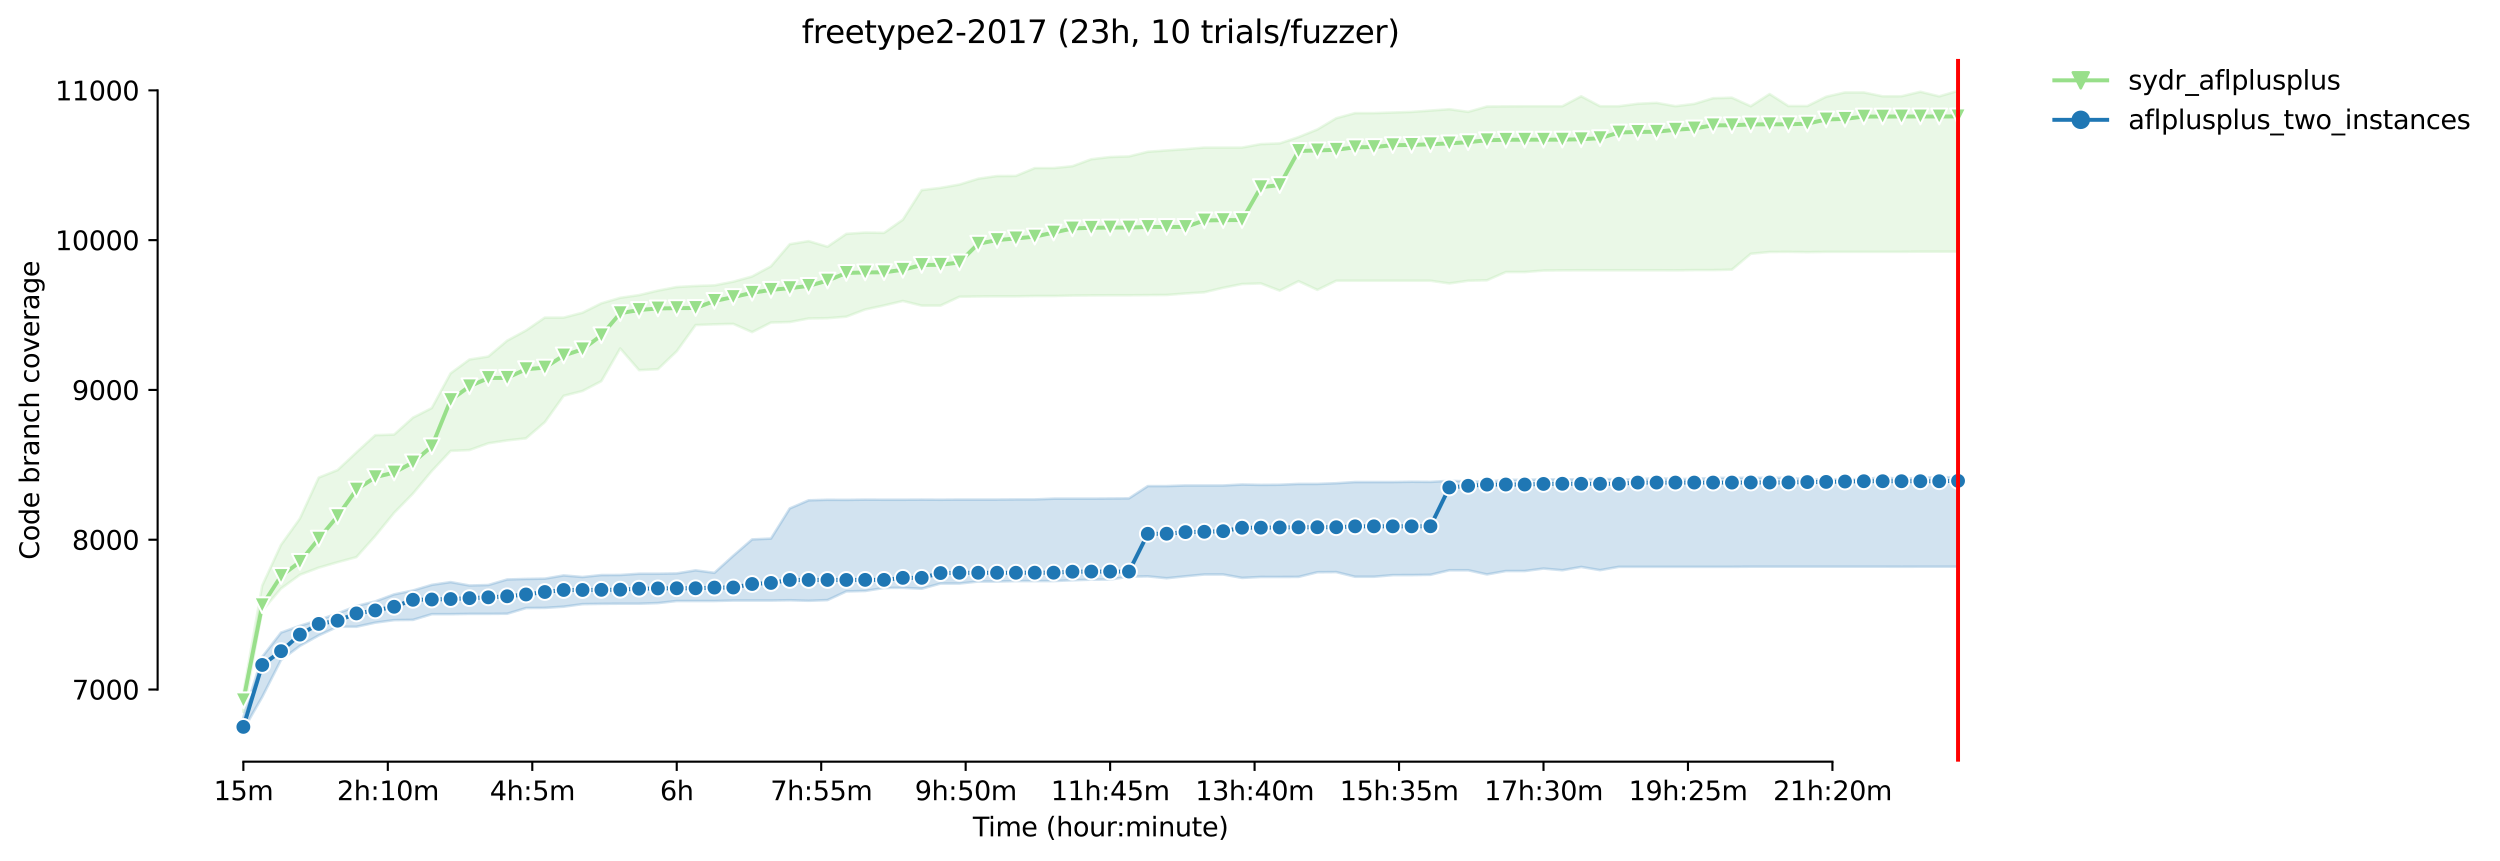 <?xml version="1.0" encoding="utf-8" standalone="no"?>
<!DOCTYPE svg PUBLIC "-//W3C//DTD SVG 1.1//EN"
  "http://www.w3.org/Graphics/SVG/1.1/DTD/svg11.dtd">
<svg height="325.986pt" version="1.1" viewBox="0 0 946.693 325.986" width="946.693pt" xmlns="http://www.w3.org/2000/svg" xmlns:xlink="http://www.w3.org/1999/xlink">
 <defs>
  <style type="text/css">*{stroke-linecap:butt;stroke-linejoin:round;}</style>
 </defs>
 <g id="figure_1">
  <g id="patch_1">
   <path d="M 0 325.986 
L 946.693 325.986 
L 946.693 0 
L 0 0 
z
" style="fill:#ffffff;"/>
  </g>
  <g id="axes_1">
   <g id="patch_2">
    <path d="M 59.691 288.43 
L 773.931 288.43 
L 773.931 22.318 
L 59.691 22.318 
z
" style="fill:#ffffff;"/>
   </g>
   <g id="PolyCollection_1">
    <defs>
     <path d="M 92.156 -63.634 
L 92.156 -56.374 
L 99.291 -94.775 
L 106.427 -103.113 
L 113.562 -108.331 
L 120.697 -111.026 
L 127.832 -113.096 
L 134.968 -115.025 
L 142.103 -123.022 
L 149.238 -131.786 
L 156.373 -139.075 
L 163.509 -147.611 
L 170.644 -155.241 
L 177.779 -155.553 
L 184.915 -158.133 
L 192.05 -159.211 
L 199.185 -160.005 
L 206.32 -166.131 
L 213.456 -176.114 
L 220.591 -177.929 
L 227.726 -181.653 
L 234.861 -194.039 
L 241.997 -185.814 
L 249.132 -186.182 
L 256.267 -192.989 
L 263.402 -202.898 
L 270.538 -203.171 
L 277.673 -203.341 
L 284.808 -200.221 
L 291.943 -203.851 
L 299.079 -204.034 
L 306.214 -205.383 
L 313.349 -205.496 
L 320.485 -206.064 
L 327.62 -208.786 
L 334.755 -210.318 
L 341.89 -212.019 
L 349.026 -210.261 
L 356.161 -210.261 
L 363.296 -213.608 
L 370.431 -213.721 
L 377.567 -213.778 
L 384.702 -213.778 
L 391.837 -213.891 
L 398.972 -213.891 
L 406.108 -214.061 
L 413.243 -214.118 
L 420.378 -214.175 
L 427.514 -214.175 
L 434.649 -214.232 
L 441.784 -214.288 
L 448.919 -214.856 
L 456.055 -215.309 
L 463.19 -217.011 
L 470.325 -218.429 
L 477.46 -218.656 
L 484.596 -215.933 
L 491.731 -219.507 
L 498.866 -216.217 
L 506.001 -219.677 
L 513.137 -219.677 
L 520.272 -219.677 
L 527.407 -219.677 
L 534.542 -219.677 
L 541.678 -219.677 
L 548.813 -218.656 
L 555.948 -219.677 
L 563.084 -219.847 
L 570.219 -222.967 
L 577.354 -222.967 
L 584.489 -223.534 
L 591.625 -223.602 
L 598.76 -223.647 
L 605.895 -223.647 
L 613.03 -223.647 
L 620.166 -223.647 
L 627.301 -223.647 
L 634.436 -223.604 
L 641.571 -223.704 
L 648.707 -223.704 
L 655.842 -223.874 
L 662.977 -229.887 
L 670.113 -230.568 
L 677.248 -230.624 
L 684.383 -230.502 
L 691.518 -230.624 
L 698.654 -230.624 
L 705.789 -230.624 
L 712.924 -230.624 
L 720.059 -230.624 
L 727.195 -230.681 
L 734.33 -230.681 
L 741.465 -230.681 
L 741.465 -291.572 
L 741.465 -291.572 
L 734.33 -289.502 
L 727.195 -291.233 
L 720.059 -289.544 
L 712.924 -289.513 
L 705.789 -290.977 
L 698.654 -290.977 
L 691.518 -289.36 
L 684.383 -285.818 
L 677.248 -285.815 
L 670.113 -290.381 
L 662.977 -285.758 
L 655.842 -288.991 
L 648.707 -288.793 
L 641.571 -286.637 
L 634.436 -285.774 
L 627.301 -287.034 
L 620.166 -286.694 
L 613.03 -285.758 
L 605.895 -285.758 
L 598.76 -289.53 
L 591.625 -285.758 
L 584.489 -285.758 
L 577.354 -285.758 
L 570.219 -285.702 
L 563.084 -285.645 
L 555.948 -283.631 
L 548.813 -284.624 
L 541.678 -284.113 
L 534.542 -283.603 
L 527.407 -283.376 
L 520.272 -283.149 
L 513.137 -283.149 
L 506.001 -281.22 
L 498.866 -276.966 
L 491.731 -274.073 
L 484.596 -271.691 
L 477.46 -271.408 
L 470.325 -270.103 
L 463.19 -270.103 
L 456.055 -270.103 
L 448.919 -269.507 
L 441.784 -269.025 
L 434.649 -268.515 
L 427.514 -266.756 
L 420.378 -266.529 
L 413.243 -265.679 
L 406.108 -263.048 
L 398.972 -262.332 
L 391.837 -262.332 
L 384.702 -259.382 
L 377.567 -259.326 
L 370.431 -258.305 
L 363.296 -256.093 
L 356.161 -254.845 
L 349.026 -253.994 
L 341.89 -242.791 
L 334.755 -237.8 
L 327.62 -237.913 
L 320.485 -237.431 
L 313.349 -232.56 
L 306.214 -234.68 
L 299.079 -233.517 
L 291.943 -225.151 
L 284.808 -221.293 
L 277.673 -219.308 
L 270.538 -217.923 
L 263.402 -217.692 
L 256.267 -217.295 
L 249.132 -215.933 
L 241.997 -214.232 
L 234.861 -213.211 
L 227.726 -211.12 
L 220.591 -207.567 
L 213.456 -205.723 
L 206.32 -205.723 
L 199.185 -200.845 
L 192.05 -196.988 
L 184.915 -190.976 
L 177.779 -189.841 
L 170.644 -184.623 
L 163.509 -171.463 
L 156.373 -167.833 
L 149.238 -161.423 
L 142.103 -161.196 
L 134.968 -154.673 
L 127.832 -147.98 
L 120.697 -145.144 
L 113.562 -129.604 
L 106.427 -119.676 
L 99.291 -104.219 
L 92.156 -63.634 
z
" id="me284ede869" style="stroke:#98df8a;stroke-opacity:0.2;"/>
    </defs>
    <g clip-path="url(#p1d9230b9a2)">
     <use style="fill:#98df8a;fill-opacity:0.2;stroke:#98df8a;stroke-opacity:0.2;" x="0" xlink:href="#me284ede869" y="325.986"/>
    </g>
   </g>
   <g id="PolyCollection_2">
    <defs>
     <path d="M 92.156 -54.417 
L 92.156 -49.652 
L 99.291 -62.046 
L 106.427 -76.085 
L 113.562 -81.388 
L 120.697 -85.359 
L 127.832 -88.649 
L 134.968 -88.649 
L 142.103 -90.209 
L 149.238 -91.162 
L 156.373 -91.258 
L 163.509 -93.413 
L 170.644 -93.413 
L 177.779 -93.527 
L 184.915 -93.527 
L 192.05 -93.584 
L 199.185 -95.739 
L 206.32 -95.796 
L 213.456 -96.25 
L 220.591 -97.214 
L 227.726 -97.327 
L 234.861 -97.384 
L 241.997 -97.384 
L 249.132 -97.611 
L 256.267 -98.405 
L 263.402 -98.405 
L 270.538 -98.405 
L 277.673 -98.575 
L 284.808 -98.575 
L 291.943 -98.575 
L 299.079 -98.689 
L 306.214 -98.486 
L 313.349 -98.745 
L 320.485 -102.035 
L 327.62 -102.205 
L 334.755 -103.34 
L 341.89 -103.396 
L 349.026 -103.056 
L 356.161 -105.013 
L 363.296 -105.013 
L 370.431 -105.779 
L 377.567 -105.779 
L 384.702 -105.949 
L 391.837 -105.949 
L 398.972 -105.949 
L 406.108 -106.261 
L 413.243 -106.488 
L 420.378 -106.538 
L 427.514 -107.594 
L 434.649 -107.736 
L 441.784 -107.027 
L 448.919 -107.764 
L 456.055 -108.445 
L 463.19 -108.445 
L 470.325 -107.159 
L 477.46 -107.509 
L 484.596 -107.501 
L 491.731 -107.537 
L 498.866 -109.296 
L 506.001 -109.352 
L 513.137 -107.594 
L 520.272 -107.588 
L 527.407 -108.209 
L 534.542 -108.218 
L 541.678 -108.331 
L 548.813 -110.033 
L 555.948 -110.046 
L 563.084 -108.473 
L 570.219 -109.749 
L 577.354 -109.749 
L 584.489 -110.69 
L 591.625 -110.052 
L 598.76 -111.306 
L 605.895 -110.088 
L 613.03 -111.338 
L 620.166 -111.338 
L 627.301 -111.338 
L 634.436 -111.338 
L 641.571 -111.338 
L 648.707 -111.338 
L 655.842 -111.338 
L 662.977 -111.394 
L 670.113 -111.394 
L 677.248 -111.394 
L 684.383 -111.394 
L 691.518 -111.394 
L 698.654 -111.394 
L 705.789 -111.394 
L 712.924 -111.394 
L 720.059 -111.368 
L 727.195 -111.394 
L 734.33 -111.394 
L 741.465 -111.394 
L 741.465 -145.343 
L 741.465 -145.343 
L 734.33 -145.172 
L 727.195 -145.172 
L 720.059 -144.52 
L 712.924 -145.286 
L 705.789 -144.52 
L 698.654 -144.52 
L 691.518 -144.463 
L 684.383 -144.473 
L 677.248 -145.031 
L 670.113 -145.031 
L 662.977 -145.031 
L 655.842 -145.031 
L 648.707 -145.002 
L 641.571 -144.643 
L 634.436 -144.548 
L 627.301 -144.917 
L 620.166 -144.463 
L 613.03 -144.463 
L 605.895 -144.634 
L 598.76 -144.463 
L 591.625 -144.463 
L 584.489 -144.463 
L 577.354 -144.265 
L 570.219 -144.265 
L 563.084 -143.556 
L 555.948 -143.698 
L 548.813 -143.903 
L 541.678 -143.499 
L 534.542 -143.556 
L 527.407 -143.442 
L 520.272 -143.442 
L 513.137 -143.442 
L 506.001 -142.989 
L 498.866 -142.733 
L 491.731 -142.733 
L 484.596 -142.421 
L 477.46 -142.365 
L 470.325 -142.506 
L 463.19 -142.138 
L 456.055 -142.138 
L 448.919 -142.138 
L 441.784 -141.911 
L 434.649 -141.911 
L 427.514 -137.26 
L 420.378 -137.203 
L 413.243 -137.146 
L 406.108 -137.146 
L 398.972 -137.146 
L 391.837 -136.863 
L 384.702 -136.863 
L 377.567 -136.806 
L 370.431 -136.806 
L 363.296 -136.806 
L 356.161 -136.749 
L 349.026 -136.792 
L 341.89 -136.749 
L 334.755 -136.749 
L 327.62 -136.79 
L 320.485 -136.692 
L 313.349 -136.731 
L 306.214 -136.522 
L 299.079 -133.459 
L 291.943 -122.03 
L 284.808 -121.718 
L 277.673 -115.535 
L 270.538 -109.069 
L 263.402 -110.005 
L 256.267 -108.842 
L 249.132 -108.728 
L 241.997 -108.728 
L 234.861 -108.246 
L 227.726 -108.218 
L 220.591 -107.48 
L 213.456 -108.076 
L 206.32 -106.857 
L 199.185 -106.743 
L 192.05 -106.545 
L 184.915 -104.442 
L 177.779 -104.266 
L 170.644 -105.552 
L 163.509 -104.503 
L 156.373 -102.375 
L 149.238 -100.901 
L 142.103 -98.248 
L 134.968 -96.476 
L 127.832 -93.697 
L 120.697 -91.23 
L 113.562 -88.989 
L 106.427 -86.437 
L 99.291 -77.248 
L 92.156 -54.417 
z
" id="m568baeb7ff" style="stroke:#1f77b4;stroke-opacity:0.2;"/>
    </defs>
    <g clip-path="url(#p1d9230b9a2)">
     <use style="fill:#1f77b4;fill-opacity:0.2;stroke:#1f77b4;stroke-opacity:0.2;" x="0" xlink:href="#m568baeb7ff" y="325.986"/>
    </g>
   </g>
   <g id="matplotlib.axis_1">
    <g id="xtick_1">
     <g id="line2d_1">
      <defs>
       <path d="M 0 0 
L 0 3.5 
" id="m5c753dff00" style="stroke:#000000;stroke-width:0.8;"/>
      </defs>
      <g>
       <use style="stroke:#000000;stroke-width:0.8;" x="92.156" xlink:href="#m5c753dff00" y="288.43"/>
      </g>
     </g>
     <g id="text_1">
      <!-- 15m -->
      <g transform="translate(80.923 303.029)scale(0.1 -0.1)">
       <defs>
        <path d="M 794 531 
L 1825 531 
L 1825 4091 
L 703 3866 
L 703 4441 
L 1819 4666 
L 2450 4666 
L 2450 531 
L 3481 531 
L 3481 0 
L 794 0 
L 794 531 
z
" id="DejaVuSans-31" transform="scale(0.016)"/>
        <path d="M 691 4666 
L 3169 4666 
L 3169 4134 
L 1269 4134 
L 1269 2991 
Q 1406 3038 1543 3061 
Q 1681 3084 1819 3084 
Q 2600 3084 3056 2656 
Q 3513 2228 3513 1497 
Q 3513 744 3044 326 
Q 2575 -91 1722 -91 
Q 1428 -91 1123 -41 
Q 819 9 494 109 
L 494 744 
Q 775 591 1075 516 
Q 1375 441 1709 441 
Q 2250 441 2565 725 
Q 2881 1009 2881 1497 
Q 2881 1984 2565 2268 
Q 2250 2553 1709 2553 
Q 1456 2553 1204 2497 
Q 953 2441 691 2322 
L 691 4666 
z
" id="DejaVuSans-35" transform="scale(0.016)"/>
        <path d="M 3328 2828 
Q 3544 3216 3844 3400 
Q 4144 3584 4550 3584 
Q 5097 3584 5394 3201 
Q 5691 2819 5691 2113 
L 5691 0 
L 5113 0 
L 5113 2094 
Q 5113 2597 4934 2840 
Q 4756 3084 4391 3084 
Q 3944 3084 3684 2787 
Q 3425 2491 3425 1978 
L 3425 0 
L 2847 0 
L 2847 2094 
Q 2847 2600 2669 2842 
Q 2491 3084 2119 3084 
Q 1678 3084 1418 2786 
Q 1159 2488 1159 1978 
L 1159 0 
L 581 0 
L 581 3500 
L 1159 3500 
L 1159 2956 
Q 1356 3278 1631 3431 
Q 1906 3584 2284 3584 
Q 2666 3584 2933 3390 
Q 3200 3197 3328 2828 
z
" id="DejaVuSans-6d" transform="scale(0.016)"/>
       </defs>
       <use xlink:href="#DejaVuSans-31"/>
       <use x="63.623" xlink:href="#DejaVuSans-35"/>
       <use x="127.246" xlink:href="#DejaVuSans-6d"/>
      </g>
     </g>
    </g>
    <g id="xtick_2">
     <g id="line2d_2">
      <g>
       <use style="stroke:#000000;stroke-width:0.8;" x="146.86" xlink:href="#m5c753dff00" y="288.43"/>
      </g>
     </g>
     <g id="text_2">
      <!-- 2h:10m -->
      <g transform="translate(127.593 303.029)scale(0.1 -0.1)">
       <defs>
        <path d="M 1228 531 
L 3431 531 
L 3431 0 
L 469 0 
L 469 531 
Q 828 903 1448 1529 
Q 2069 2156 2228 2338 
Q 2531 2678 2651 2914 
Q 2772 3150 2772 3378 
Q 2772 3750 2511 3984 
Q 2250 4219 1831 4219 
Q 1534 4219 1204 4116 
Q 875 4013 500 3803 
L 500 4441 
Q 881 4594 1212 4672 
Q 1544 4750 1819 4750 
Q 2544 4750 2975 4387 
Q 3406 4025 3406 3419 
Q 3406 3131 3298 2873 
Q 3191 2616 2906 2266 
Q 2828 2175 2409 1742 
Q 1991 1309 1228 531 
z
" id="DejaVuSans-32" transform="scale(0.016)"/>
        <path d="M 3513 2113 
L 3513 0 
L 2938 0 
L 2938 2094 
Q 2938 2591 2744 2837 
Q 2550 3084 2163 3084 
Q 1697 3084 1428 2787 
Q 1159 2491 1159 1978 
L 1159 0 
L 581 0 
L 581 4863 
L 1159 4863 
L 1159 2956 
Q 1366 3272 1645 3428 
Q 1925 3584 2291 3584 
Q 2894 3584 3203 3211 
Q 3513 2838 3513 2113 
z
" id="DejaVuSans-68" transform="scale(0.016)"/>
        <path d="M 750 794 
L 1409 794 
L 1409 0 
L 750 0 
L 750 794 
z
M 750 3309 
L 1409 3309 
L 1409 2516 
L 750 2516 
L 750 3309 
z
" id="DejaVuSans-3a" transform="scale(0.016)"/>
        <path d="M 2034 4250 
Q 1547 4250 1301 3770 
Q 1056 3291 1056 2328 
Q 1056 1369 1301 889 
Q 1547 409 2034 409 
Q 2525 409 2770 889 
Q 3016 1369 3016 2328 
Q 3016 3291 2770 3770 
Q 2525 4250 2034 4250 
z
M 2034 4750 
Q 2819 4750 3233 4129 
Q 3647 3509 3647 2328 
Q 3647 1150 3233 529 
Q 2819 -91 2034 -91 
Q 1250 -91 836 529 
Q 422 1150 422 2328 
Q 422 3509 836 4129 
Q 1250 4750 2034 4750 
z
" id="DejaVuSans-30" transform="scale(0.016)"/>
       </defs>
       <use xlink:href="#DejaVuSans-32"/>
       <use x="63.623" xlink:href="#DejaVuSans-68"/>
       <use x="127.002" xlink:href="#DejaVuSans-3a"/>
       <use x="160.693" xlink:href="#DejaVuSans-31"/>
       <use x="224.316" xlink:href="#DejaVuSans-30"/>
       <use x="287.939" xlink:href="#DejaVuSans-6d"/>
      </g>
     </g>
    </g>
    <g id="xtick_3">
     <g id="line2d_3">
      <g>
       <use style="stroke:#000000;stroke-width:0.8;" x="201.563" xlink:href="#m5c753dff00" y="288.43"/>
      </g>
     </g>
     <g id="text_3">
      <!-- 4h:5m -->
      <g transform="translate(185.478 303.029)scale(0.1 -0.1)">
       <defs>
        <path d="M 2419 4116 
L 825 1625 
L 2419 1625 
L 2419 4116 
z
M 2253 4666 
L 3047 4666 
L 3047 1625 
L 3713 1625 
L 3713 1100 
L 3047 1100 
L 3047 0 
L 2419 0 
L 2419 1100 
L 313 1100 
L 313 1709 
L 2253 4666 
z
" id="DejaVuSans-34" transform="scale(0.016)"/>
       </defs>
       <use xlink:href="#DejaVuSans-34"/>
       <use x="63.623" xlink:href="#DejaVuSans-68"/>
       <use x="127.002" xlink:href="#DejaVuSans-3a"/>
       <use x="160.693" xlink:href="#DejaVuSans-35"/>
       <use x="224.316" xlink:href="#DejaVuSans-6d"/>
      </g>
     </g>
    </g>
    <g id="xtick_4">
     <g id="line2d_4">
      <g>
       <use style="stroke:#000000;stroke-width:0.8;" x="256.267" xlink:href="#m5c753dff00" y="288.43"/>
      </g>
     </g>
     <g id="text_4">
      <!-- 6h -->
      <g transform="translate(249.917 303.029)scale(0.1 -0.1)">
       <defs>
        <path d="M 2113 2584 
Q 1688 2584 1439 2293 
Q 1191 2003 1191 1497 
Q 1191 994 1439 701 
Q 1688 409 2113 409 
Q 2538 409 2786 701 
Q 3034 994 3034 1497 
Q 3034 2003 2786 2293 
Q 2538 2584 2113 2584 
z
M 3366 4563 
L 3366 3988 
Q 3128 4100 2886 4159 
Q 2644 4219 2406 4219 
Q 1781 4219 1451 3797 
Q 1122 3375 1075 2522 
Q 1259 2794 1537 2939 
Q 1816 3084 2150 3084 
Q 2853 3084 3261 2657 
Q 3669 2231 3669 1497 
Q 3669 778 3244 343 
Q 2819 -91 2113 -91 
Q 1303 -91 875 529 
Q 447 1150 447 2328 
Q 447 3434 972 4092 
Q 1497 4750 2381 4750 
Q 2619 4750 2861 4703 
Q 3103 4656 3366 4563 
z
" id="DejaVuSans-36" transform="scale(0.016)"/>
       </defs>
       <use xlink:href="#DejaVuSans-36"/>
       <use x="63.623" xlink:href="#DejaVuSans-68"/>
      </g>
     </g>
    </g>
    <g id="xtick_5">
     <g id="line2d_5">
      <g>
       <use style="stroke:#000000;stroke-width:0.8;" x="310.971" xlink:href="#m5c753dff00" y="288.43"/>
      </g>
     </g>
     <g id="text_5">
      <!-- 7h:55m -->
      <g transform="translate(291.704 303.029)scale(0.1 -0.1)">
       <defs>
        <path d="M 525 4666 
L 3525 4666 
L 3525 4397 
L 1831 0 
L 1172 0 
L 2766 4134 
L 525 4134 
L 525 4666 
z
" id="DejaVuSans-37" transform="scale(0.016)"/>
       </defs>
       <use xlink:href="#DejaVuSans-37"/>
       <use x="63.623" xlink:href="#DejaVuSans-68"/>
       <use x="127.002" xlink:href="#DejaVuSans-3a"/>
       <use x="160.693" xlink:href="#DejaVuSans-35"/>
       <use x="224.316" xlink:href="#DejaVuSans-35"/>
       <use x="287.939" xlink:href="#DejaVuSans-6d"/>
      </g>
     </g>
    </g>
    <g id="xtick_6">
     <g id="line2d_6">
      <g>
       <use style="stroke:#000000;stroke-width:0.8;" x="365.675" xlink:href="#m5c753dff00" y="288.43"/>
      </g>
     </g>
     <g id="text_6">
      <!-- 9h:50m -->
      <g transform="translate(346.407 303.029)scale(0.1 -0.1)">
       <defs>
        <path d="M 703 97 
L 703 672 
Q 941 559 1184 500 
Q 1428 441 1663 441 
Q 2288 441 2617 861 
Q 2947 1281 2994 2138 
Q 2813 1869 2534 1725 
Q 2256 1581 1919 1581 
Q 1219 1581 811 2004 
Q 403 2428 403 3163 
Q 403 3881 828 4315 
Q 1253 4750 1959 4750 
Q 2769 4750 3195 4129 
Q 3622 3509 3622 2328 
Q 3622 1225 3098 567 
Q 2575 -91 1691 -91 
Q 1453 -91 1209 -44 
Q 966 3 703 97 
z
M 1959 2075 
Q 2384 2075 2632 2365 
Q 2881 2656 2881 3163 
Q 2881 3666 2632 3958 
Q 2384 4250 1959 4250 
Q 1534 4250 1286 3958 
Q 1038 3666 1038 3163 
Q 1038 2656 1286 2365 
Q 1534 2075 1959 2075 
z
" id="DejaVuSans-39" transform="scale(0.016)"/>
       </defs>
       <use xlink:href="#DejaVuSans-39"/>
       <use x="63.623" xlink:href="#DejaVuSans-68"/>
       <use x="127.002" xlink:href="#DejaVuSans-3a"/>
       <use x="160.693" xlink:href="#DejaVuSans-35"/>
       <use x="224.316" xlink:href="#DejaVuSans-30"/>
       <use x="287.939" xlink:href="#DejaVuSans-6d"/>
      </g>
     </g>
    </g>
    <g id="xtick_7">
     <g id="line2d_7">
      <g>
       <use style="stroke:#000000;stroke-width:0.8;" x="420.378" xlink:href="#m5c753dff00" y="288.43"/>
      </g>
     </g>
     <g id="text_7">
      <!-- 11h:45m -->
      <g transform="translate(397.93 303.029)scale(0.1 -0.1)">
       <use xlink:href="#DejaVuSans-31"/>
       <use x="63.623" xlink:href="#DejaVuSans-31"/>
       <use x="127.246" xlink:href="#DejaVuSans-68"/>
       <use x="190.625" xlink:href="#DejaVuSans-3a"/>
       <use x="224.316" xlink:href="#DejaVuSans-34"/>
       <use x="287.939" xlink:href="#DejaVuSans-35"/>
       <use x="351.562" xlink:href="#DejaVuSans-6d"/>
      </g>
     </g>
    </g>
    <g id="xtick_8">
     <g id="line2d_8">
      <g>
       <use style="stroke:#000000;stroke-width:0.8;" x="475.082" xlink:href="#m5c753dff00" y="288.43"/>
      </g>
     </g>
     <g id="text_8">
      <!-- 13h:40m -->
      <g transform="translate(452.634 303.029)scale(0.1 -0.1)">
       <defs>
        <path d="M 2597 2516 
Q 3050 2419 3304 2112 
Q 3559 1806 3559 1356 
Q 3559 666 3084 287 
Q 2609 -91 1734 -91 
Q 1441 -91 1130 -33 
Q 819 25 488 141 
L 488 750 
Q 750 597 1062 519 
Q 1375 441 1716 441 
Q 2309 441 2620 675 
Q 2931 909 2931 1356 
Q 2931 1769 2642 2001 
Q 2353 2234 1838 2234 
L 1294 2234 
L 1294 2753 
L 1863 2753 
Q 2328 2753 2575 2939 
Q 2822 3125 2822 3475 
Q 2822 3834 2567 4026 
Q 2313 4219 1838 4219 
Q 1578 4219 1281 4162 
Q 984 4106 628 3988 
L 628 4550 
Q 988 4650 1302 4700 
Q 1616 4750 1894 4750 
Q 2613 4750 3031 4423 
Q 3450 4097 3450 3541 
Q 3450 3153 3228 2886 
Q 3006 2619 2597 2516 
z
" id="DejaVuSans-33" transform="scale(0.016)"/>
       </defs>
       <use xlink:href="#DejaVuSans-31"/>
       <use x="63.623" xlink:href="#DejaVuSans-33"/>
       <use x="127.246" xlink:href="#DejaVuSans-68"/>
       <use x="190.625" xlink:href="#DejaVuSans-3a"/>
       <use x="224.316" xlink:href="#DejaVuSans-34"/>
       <use x="287.939" xlink:href="#DejaVuSans-30"/>
       <use x="351.562" xlink:href="#DejaVuSans-6d"/>
      </g>
     </g>
    </g>
    <g id="xtick_9">
     <g id="line2d_9">
      <g>
       <use style="stroke:#000000;stroke-width:0.8;" x="529.786" xlink:href="#m5c753dff00" y="288.43"/>
      </g>
     </g>
     <g id="text_9">
      <!-- 15h:35m -->
      <g transform="translate(507.337 303.029)scale(0.1 -0.1)">
       <use xlink:href="#DejaVuSans-31"/>
       <use x="63.623" xlink:href="#DejaVuSans-35"/>
       <use x="127.246" xlink:href="#DejaVuSans-68"/>
       <use x="190.625" xlink:href="#DejaVuSans-3a"/>
       <use x="224.316" xlink:href="#DejaVuSans-33"/>
       <use x="287.939" xlink:href="#DejaVuSans-35"/>
       <use x="351.562" xlink:href="#DejaVuSans-6d"/>
      </g>
     </g>
    </g>
    <g id="xtick_10">
     <g id="line2d_10">
      <g>
       <use style="stroke:#000000;stroke-width:0.8;" x="584.489" xlink:href="#m5c753dff00" y="288.43"/>
      </g>
     </g>
     <g id="text_10">
      <!-- 17h:30m -->
      <g transform="translate(562.041 303.029)scale(0.1 -0.1)">
       <use xlink:href="#DejaVuSans-31"/>
       <use x="63.623" xlink:href="#DejaVuSans-37"/>
       <use x="127.246" xlink:href="#DejaVuSans-68"/>
       <use x="190.625" xlink:href="#DejaVuSans-3a"/>
       <use x="224.316" xlink:href="#DejaVuSans-33"/>
       <use x="287.939" xlink:href="#DejaVuSans-30"/>
       <use x="351.562" xlink:href="#DejaVuSans-6d"/>
      </g>
     </g>
    </g>
    <g id="xtick_11">
     <g id="line2d_11">
      <g>
       <use style="stroke:#000000;stroke-width:0.8;" x="639.193" xlink:href="#m5c753dff00" y="288.43"/>
      </g>
     </g>
     <g id="text_11">
      <!-- 19h:25m -->
      <g transform="translate(616.745 303.029)scale(0.1 -0.1)">
       <use xlink:href="#DejaVuSans-31"/>
       <use x="63.623" xlink:href="#DejaVuSans-39"/>
       <use x="127.246" xlink:href="#DejaVuSans-68"/>
       <use x="190.625" xlink:href="#DejaVuSans-3a"/>
       <use x="224.316" xlink:href="#DejaVuSans-32"/>
       <use x="287.939" xlink:href="#DejaVuSans-35"/>
       <use x="351.562" xlink:href="#DejaVuSans-6d"/>
      </g>
     </g>
    </g>
    <g id="xtick_12">
     <g id="line2d_12">
      <g>
       <use style="stroke:#000000;stroke-width:0.8;" x="693.897" xlink:href="#m5c753dff00" y="288.43"/>
      </g>
     </g>
     <g id="text_12">
      <!-- 21h:20m -->
      <g transform="translate(671.448 303.029)scale(0.1 -0.1)">
       <use xlink:href="#DejaVuSans-32"/>
       <use x="63.623" xlink:href="#DejaVuSans-31"/>
       <use x="127.246" xlink:href="#DejaVuSans-68"/>
       <use x="190.625" xlink:href="#DejaVuSans-3a"/>
       <use x="224.316" xlink:href="#DejaVuSans-32"/>
       <use x="287.939" xlink:href="#DejaVuSans-30"/>
       <use x="351.562" xlink:href="#DejaVuSans-6d"/>
      </g>
     </g>
    </g>
    <g id="text_13">
     <!-- Time (hour:minute) -->
     <g transform="translate(368.404 316.707)scale(0.1 -0.1)">
      <defs>
       <path d="M -19 4666 
L 3928 4666 
L 3928 4134 
L 2272 4134 
L 2272 0 
L 1638 0 
L 1638 4134 
L -19 4134 
L -19 4666 
z
" id="DejaVuSans-54" transform="scale(0.016)"/>
       <path d="M 603 3500 
L 1178 3500 
L 1178 0 
L 603 0 
L 603 3500 
z
M 603 4863 
L 1178 4863 
L 1178 4134 
L 603 4134 
L 603 4863 
z
" id="DejaVuSans-69" transform="scale(0.016)"/>
       <path d="M 3597 1894 
L 3597 1613 
L 953 1613 
Q 991 1019 1311 708 
Q 1631 397 2203 397 
Q 2534 397 2845 478 
Q 3156 559 3463 722 
L 3463 178 
Q 3153 47 2828 -22 
Q 2503 -91 2169 -91 
Q 1331 -91 842 396 
Q 353 884 353 1716 
Q 353 2575 817 3079 
Q 1281 3584 2069 3584 
Q 2775 3584 3186 3129 
Q 3597 2675 3597 1894 
z
M 3022 2063 
Q 3016 2534 2758 2815 
Q 2500 3097 2075 3097 
Q 1594 3097 1305 2825 
Q 1016 2553 972 2059 
L 3022 2063 
z
" id="DejaVuSans-65" transform="scale(0.016)"/>
       <path id="DejaVuSans-20" transform="scale(0.016)"/>
       <path d="M 1984 4856 
Q 1566 4138 1362 3434 
Q 1159 2731 1159 2009 
Q 1159 1288 1364 580 
Q 1569 -128 1984 -844 
L 1484 -844 
Q 1016 -109 783 600 
Q 550 1309 550 2009 
Q 550 2706 781 3412 
Q 1013 4119 1484 4856 
L 1984 4856 
z
" id="DejaVuSans-28" transform="scale(0.016)"/>
       <path d="M 1959 3097 
Q 1497 3097 1228 2736 
Q 959 2375 959 1747 
Q 959 1119 1226 758 
Q 1494 397 1959 397 
Q 2419 397 2687 759 
Q 2956 1122 2956 1747 
Q 2956 2369 2687 2733 
Q 2419 3097 1959 3097 
z
M 1959 3584 
Q 2709 3584 3137 3096 
Q 3566 2609 3566 1747 
Q 3566 888 3137 398 
Q 2709 -91 1959 -91 
Q 1206 -91 779 398 
Q 353 888 353 1747 
Q 353 2609 779 3096 
Q 1206 3584 1959 3584 
z
" id="DejaVuSans-6f" transform="scale(0.016)"/>
       <path d="M 544 1381 
L 544 3500 
L 1119 3500 
L 1119 1403 
Q 1119 906 1312 657 
Q 1506 409 1894 409 
Q 2359 409 2629 706 
Q 2900 1003 2900 1516 
L 2900 3500 
L 3475 3500 
L 3475 0 
L 2900 0 
L 2900 538 
Q 2691 219 2414 64 
Q 2138 -91 1772 -91 
Q 1169 -91 856 284 
Q 544 659 544 1381 
z
M 1991 3584 
L 1991 3584 
z
" id="DejaVuSans-75" transform="scale(0.016)"/>
       <path d="M 2631 2963 
Q 2534 3019 2420 3045 
Q 2306 3072 2169 3072 
Q 1681 3072 1420 2755 
Q 1159 2438 1159 1844 
L 1159 0 
L 581 0 
L 581 3500 
L 1159 3500 
L 1159 2956 
Q 1341 3275 1631 3429 
Q 1922 3584 2338 3584 
Q 2397 3584 2469 3576 
Q 2541 3569 2628 3553 
L 2631 2963 
z
" id="DejaVuSans-72" transform="scale(0.016)"/>
       <path d="M 3513 2113 
L 3513 0 
L 2938 0 
L 2938 2094 
Q 2938 2591 2744 2837 
Q 2550 3084 2163 3084 
Q 1697 3084 1428 2787 
Q 1159 2491 1159 1978 
L 1159 0 
L 581 0 
L 581 3500 
L 1159 3500 
L 1159 2956 
Q 1366 3272 1645 3428 
Q 1925 3584 2291 3584 
Q 2894 3584 3203 3211 
Q 3513 2838 3513 2113 
z
" id="DejaVuSans-6e" transform="scale(0.016)"/>
       <path d="M 1172 4494 
L 1172 3500 
L 2356 3500 
L 2356 3053 
L 1172 3053 
L 1172 1153 
Q 1172 725 1289 603 
Q 1406 481 1766 481 
L 2356 481 
L 2356 0 
L 1766 0 
Q 1100 0 847 248 
Q 594 497 594 1153 
L 594 3053 
L 172 3053 
L 172 3500 
L 594 3500 
L 594 4494 
L 1172 4494 
z
" id="DejaVuSans-74" transform="scale(0.016)"/>
       <path d="M 513 4856 
L 1013 4856 
Q 1481 4119 1714 3412 
Q 1947 2706 1947 2009 
Q 1947 1309 1714 600 
Q 1481 -109 1013 -844 
L 513 -844 
Q 928 -128 1133 580 
Q 1338 1288 1338 2009 
Q 1338 2731 1133 3434 
Q 928 4138 513 4856 
z
" id="DejaVuSans-29" transform="scale(0.016)"/>
      </defs>
      <use xlink:href="#DejaVuSans-54"/>
      <use x="57.959" xlink:href="#DejaVuSans-69"/>
      <use x="85.742" xlink:href="#DejaVuSans-6d"/>
      <use x="183.154" xlink:href="#DejaVuSans-65"/>
      <use x="244.678" xlink:href="#DejaVuSans-20"/>
      <use x="276.465" xlink:href="#DejaVuSans-28"/>
      <use x="315.479" xlink:href="#DejaVuSans-68"/>
      <use x="378.857" xlink:href="#DejaVuSans-6f"/>
      <use x="440.039" xlink:href="#DejaVuSans-75"/>
      <use x="503.418" xlink:href="#DejaVuSans-72"/>
      <use x="542.781" xlink:href="#DejaVuSans-3a"/>
      <use x="576.473" xlink:href="#DejaVuSans-6d"/>
      <use x="673.885" xlink:href="#DejaVuSans-69"/>
      <use x="701.668" xlink:href="#DejaVuSans-6e"/>
      <use x="765.047" xlink:href="#DejaVuSans-75"/>
      <use x="828.426" xlink:href="#DejaVuSans-74"/>
      <use x="867.635" xlink:href="#DejaVuSans-65"/>
      <use x="929.158" xlink:href="#DejaVuSans-29"/>
     </g>
    </g>
   </g>
   <g id="matplotlib.axis_2">
    <g id="ytick_1">
     <g id="line2d_13">
      <defs>
       <path d="M 0 0 
L -3.5 0 
" id="m0b7cc0f74a" style="stroke:#000000;stroke-width:0.8;"/>
      </defs>
      <g>
       <use style="stroke:#000000;stroke-width:0.8;" x="59.691" xlink:href="#m0b7cc0f74a" y="261.104"/>
      </g>
     </g>
     <g id="text_14">
      <!-- 7000 -->
      <g transform="translate(27.241 264.903)scale(0.1 -0.1)">
       <use xlink:href="#DejaVuSans-37"/>
       <use x="63.623" xlink:href="#DejaVuSans-30"/>
       <use x="127.246" xlink:href="#DejaVuSans-30"/>
       <use x="190.869" xlink:href="#DejaVuSans-30"/>
      </g>
     </g>
    </g>
    <g id="ytick_2">
     <g id="line2d_14">
      <g>
       <use style="stroke:#000000;stroke-width:0.8;" x="59.691" xlink:href="#m0b7cc0f74a" y="204.382"/>
      </g>
     </g>
     <g id="text_15">
      <!-- 8000 -->
      <g transform="translate(27.241 208.181)scale(0.1 -0.1)">
       <defs>
        <path d="M 2034 2216 
Q 1584 2216 1326 1975 
Q 1069 1734 1069 1313 
Q 1069 891 1326 650 
Q 1584 409 2034 409 
Q 2484 409 2743 651 
Q 3003 894 3003 1313 
Q 3003 1734 2745 1975 
Q 2488 2216 2034 2216 
z
M 1403 2484 
Q 997 2584 770 2862 
Q 544 3141 544 3541 
Q 544 4100 942 4425 
Q 1341 4750 2034 4750 
Q 2731 4750 3128 4425 
Q 3525 4100 3525 3541 
Q 3525 3141 3298 2862 
Q 3072 2584 2669 2484 
Q 3125 2378 3379 2068 
Q 3634 1759 3634 1313 
Q 3634 634 3220 271 
Q 2806 -91 2034 -91 
Q 1263 -91 848 271 
Q 434 634 434 1313 
Q 434 1759 690 2068 
Q 947 2378 1403 2484 
z
M 1172 3481 
Q 1172 3119 1398 2916 
Q 1625 2713 2034 2713 
Q 2441 2713 2670 2916 
Q 2900 3119 2900 3481 
Q 2900 3844 2670 4047 
Q 2441 4250 2034 4250 
Q 1625 4250 1398 4047 
Q 1172 3844 1172 3481 
z
" id="DejaVuSans-38" transform="scale(0.016)"/>
       </defs>
       <use xlink:href="#DejaVuSans-38"/>
       <use x="63.623" xlink:href="#DejaVuSans-30"/>
       <use x="127.246" xlink:href="#DejaVuSans-30"/>
       <use x="190.869" xlink:href="#DejaVuSans-30"/>
      </g>
     </g>
    </g>
    <g id="ytick_3">
     <g id="line2d_15">
      <g>
       <use style="stroke:#000000;stroke-width:0.8;" x="59.691" xlink:href="#m0b7cc0f74a" y="147.66"/>
      </g>
     </g>
     <g id="text_16">
      <!-- 9000 -->
      <g transform="translate(27.241 151.459)scale(0.1 -0.1)">
       <use xlink:href="#DejaVuSans-39"/>
       <use x="63.623" xlink:href="#DejaVuSans-30"/>
       <use x="127.246" xlink:href="#DejaVuSans-30"/>
       <use x="190.869" xlink:href="#DejaVuSans-30"/>
      </g>
     </g>
    </g>
    <g id="ytick_4">
     <g id="line2d_16">
      <g>
       <use style="stroke:#000000;stroke-width:0.8;" x="59.691" xlink:href="#m0b7cc0f74a" y="90.938"/>
      </g>
     </g>
     <g id="text_17">
      <!-- 10000 -->
      <g transform="translate(20.878 94.737)scale(0.1 -0.1)">
       <use xlink:href="#DejaVuSans-31"/>
       <use x="63.623" xlink:href="#DejaVuSans-30"/>
       <use x="127.246" xlink:href="#DejaVuSans-30"/>
       <use x="190.869" xlink:href="#DejaVuSans-30"/>
       <use x="254.492" xlink:href="#DejaVuSans-30"/>
      </g>
     </g>
    </g>
    <g id="ytick_5">
     <g id="line2d_17">
      <g>
       <use style="stroke:#000000;stroke-width:0.8;" x="59.691" xlink:href="#m0b7cc0f74a" y="34.216"/>
      </g>
     </g>
     <g id="text_18">
      <!-- 11000 -->
      <g transform="translate(20.878 38.015)scale(0.1 -0.1)">
       <use xlink:href="#DejaVuSans-31"/>
       <use x="63.623" xlink:href="#DejaVuSans-31"/>
       <use x="127.246" xlink:href="#DejaVuSans-30"/>
       <use x="190.869" xlink:href="#DejaVuSans-30"/>
       <use x="254.492" xlink:href="#DejaVuSans-30"/>
      </g>
     </g>
    </g>
    <g id="text_19">
     <!-- Code branch coverage -->
     <g transform="translate(14.798 211.949)rotate(-90)scale(0.1 -0.1)">
      <defs>
       <path d="M 4122 4306 
L 4122 3641 
Q 3803 3938 3442 4084 
Q 3081 4231 2675 4231 
Q 1875 4231 1450 3742 
Q 1025 3253 1025 2328 
Q 1025 1406 1450 917 
Q 1875 428 2675 428 
Q 3081 428 3442 575 
Q 3803 722 4122 1019 
L 4122 359 
Q 3791 134 3420 21 
Q 3050 -91 2638 -91 
Q 1578 -91 968 557 
Q 359 1206 359 2328 
Q 359 3453 968 4101 
Q 1578 4750 2638 4750 
Q 3056 4750 3426 4639 
Q 3797 4528 4122 4306 
z
" id="DejaVuSans-43" transform="scale(0.016)"/>
       <path d="M 2906 2969 
L 2906 4863 
L 3481 4863 
L 3481 0 
L 2906 0 
L 2906 525 
Q 2725 213 2448 61 
Q 2172 -91 1784 -91 
Q 1150 -91 751 415 
Q 353 922 353 1747 
Q 353 2572 751 3078 
Q 1150 3584 1784 3584 
Q 2172 3584 2448 3432 
Q 2725 3281 2906 2969 
z
M 947 1747 
Q 947 1113 1208 752 
Q 1469 391 1925 391 
Q 2381 391 2643 752 
Q 2906 1113 2906 1747 
Q 2906 2381 2643 2742 
Q 2381 3103 1925 3103 
Q 1469 3103 1208 2742 
Q 947 2381 947 1747 
z
" id="DejaVuSans-64" transform="scale(0.016)"/>
       <path d="M 3116 1747 
Q 3116 2381 2855 2742 
Q 2594 3103 2138 3103 
Q 1681 3103 1420 2742 
Q 1159 2381 1159 1747 
Q 1159 1113 1420 752 
Q 1681 391 2138 391 
Q 2594 391 2855 752 
Q 3116 1113 3116 1747 
z
M 1159 2969 
Q 1341 3281 1617 3432 
Q 1894 3584 2278 3584 
Q 2916 3584 3314 3078 
Q 3713 2572 3713 1747 
Q 3713 922 3314 415 
Q 2916 -91 2278 -91 
Q 1894 -91 1617 61 
Q 1341 213 1159 525 
L 1159 0 
L 581 0 
L 581 4863 
L 1159 4863 
L 1159 2969 
z
" id="DejaVuSans-62" transform="scale(0.016)"/>
       <path d="M 2194 1759 
Q 1497 1759 1228 1600 
Q 959 1441 959 1056 
Q 959 750 1161 570 
Q 1363 391 1709 391 
Q 2188 391 2477 730 
Q 2766 1069 2766 1631 
L 2766 1759 
L 2194 1759 
z
M 3341 1997 
L 3341 0 
L 2766 0 
L 2766 531 
Q 2569 213 2275 61 
Q 1981 -91 1556 -91 
Q 1019 -91 701 211 
Q 384 513 384 1019 
Q 384 1609 779 1909 
Q 1175 2209 1959 2209 
L 2766 2209 
L 2766 2266 
Q 2766 2663 2505 2880 
Q 2244 3097 1772 3097 
Q 1472 3097 1187 3025 
Q 903 2953 641 2809 
L 641 3341 
Q 956 3463 1253 3523 
Q 1550 3584 1831 3584 
Q 2591 3584 2966 3190 
Q 3341 2797 3341 1997 
z
" id="DejaVuSans-61" transform="scale(0.016)"/>
       <path d="M 3122 3366 
L 3122 2828 
Q 2878 2963 2633 3030 
Q 2388 3097 2138 3097 
Q 1578 3097 1268 2742 
Q 959 2388 959 1747 
Q 959 1106 1268 751 
Q 1578 397 2138 397 
Q 2388 397 2633 464 
Q 2878 531 3122 666 
L 3122 134 
Q 2881 22 2623 -34 
Q 2366 -91 2075 -91 
Q 1284 -91 818 406 
Q 353 903 353 1747 
Q 353 2603 823 3093 
Q 1294 3584 2113 3584 
Q 2378 3584 2631 3529 
Q 2884 3475 3122 3366 
z
" id="DejaVuSans-63" transform="scale(0.016)"/>
       <path d="M 191 3500 
L 800 3500 
L 1894 563 
L 2988 3500 
L 3597 3500 
L 2284 0 
L 1503 0 
L 191 3500 
z
" id="DejaVuSans-76" transform="scale(0.016)"/>
       <path d="M 2906 1791 
Q 2906 2416 2648 2759 
Q 2391 3103 1925 3103 
Q 1463 3103 1205 2759 
Q 947 2416 947 1791 
Q 947 1169 1205 825 
Q 1463 481 1925 481 
Q 2391 481 2648 825 
Q 2906 1169 2906 1791 
z
M 3481 434 
Q 3481 -459 3084 -895 
Q 2688 -1331 1869 -1331 
Q 1566 -1331 1297 -1286 
Q 1028 -1241 775 -1147 
L 775 -588 
Q 1028 -725 1275 -790 
Q 1522 -856 1778 -856 
Q 2344 -856 2625 -561 
Q 2906 -266 2906 331 
L 2906 616 
Q 2728 306 2450 153 
Q 2172 0 1784 0 
Q 1141 0 747 490 
Q 353 981 353 1791 
Q 353 2603 747 3093 
Q 1141 3584 1784 3584 
Q 2172 3584 2450 3431 
Q 2728 3278 2906 2969 
L 2906 3500 
L 3481 3500 
L 3481 434 
z
" id="DejaVuSans-67" transform="scale(0.016)"/>
      </defs>
      <use xlink:href="#DejaVuSans-43"/>
      <use x="69.824" xlink:href="#DejaVuSans-6f"/>
      <use x="131.006" xlink:href="#DejaVuSans-64"/>
      <use x="194.482" xlink:href="#DejaVuSans-65"/>
      <use x="256.006" xlink:href="#DejaVuSans-20"/>
      <use x="287.793" xlink:href="#DejaVuSans-62"/>
      <use x="351.27" xlink:href="#DejaVuSans-72"/>
      <use x="392.383" xlink:href="#DejaVuSans-61"/>
      <use x="453.662" xlink:href="#DejaVuSans-6e"/>
      <use x="517.041" xlink:href="#DejaVuSans-63"/>
      <use x="572.021" xlink:href="#DejaVuSans-68"/>
      <use x="635.4" xlink:href="#DejaVuSans-20"/>
      <use x="667.188" xlink:href="#DejaVuSans-63"/>
      <use x="722.168" xlink:href="#DejaVuSans-6f"/>
      <use x="783.35" xlink:href="#DejaVuSans-76"/>
      <use x="842.529" xlink:href="#DejaVuSans-65"/>
      <use x="904.053" xlink:href="#DejaVuSans-72"/>
      <use x="945.166" xlink:href="#DejaVuSans-61"/>
      <use x="1006.445" xlink:href="#DejaVuSans-67"/>
      <use x="1069.922" xlink:href="#DejaVuSans-65"/>
     </g>
    </g>
   </g>
   <g id="line2d_18">
    <path clip-path="url(#p1d9230b9a2)" d="M 92.156 265.188 
L 99.291 229.198 
L 106.427 218.109 
L 113.562 212.777 
L 120.697 203.985 
L 127.832 195.448 
L 134.968 185.409 
L 142.103 180.701 
L 149.238 178.942 
L 156.373 175.113 
L 163.509 169.016 
L 170.644 151.489 
L 177.779 146.299 
L 184.915 143.15 
L 192.05 143.094 
L 199.185 139.804 
L 206.32 139.208 
L 213.456 134.614 
L 220.591 132.288 
L 227.726 126.985 
L 234.861 118.59 
L 241.997 117.399 
L 249.132 116.803 
L 256.267 116.69 
L 263.402 116.633 
L 270.538 113.967 
L 277.673 112.492 
L 284.808 110.876 
L 291.943 109.77 
L 299.079 109.117 
L 306.214 108.266 
L 313.349 106.253 
L 320.485 103.36 
L 327.62 103.161 
L 334.755 103.105 
L 341.89 102.169 
L 349.026 100.354 
L 356.161 100.269 
L 363.296 99.389 
L 370.431 92.299 
L 377.567 90.909 
L 384.702 90.285 
L 391.837 89.605 
L 398.972 88.073 
L 406.108 86.513 
L 413.243 86.258 
L 420.378 86.173 
L 427.514 86.173 
L 434.649 85.946 
L 441.784 85.946 
L 448.919 85.946 
L 456.055 83.479 
L 463.19 83.365 
L 470.325 83.337 
L 477.46 70.886 
L 484.596 70.092 
L 491.731 57.188 
L 498.866 56.961 
L 506.001 56.734 
L 513.137 55.77 
L 520.272 55.685 
L 527.407 54.976 
L 534.542 54.891 
L 541.678 54.636 
L 548.813 54.295 
L 555.948 53.841 
L 563.084 53.104 
L 570.219 52.934 
L 577.354 52.906 
L 584.489 52.906 
L 591.625 52.877 
L 598.76 52.735 
L 605.895 52.338 
L 613.03 50.183 
L 620.166 49.956 
L 627.301 49.899 
L 634.436 49.134 
L 641.571 48.651 
L 648.707 47.46 
L 655.842 47.432 
L 662.977 47.12 
L 670.113 47.063 
L 677.248 47.063 
L 684.383 46.836 
L 691.518 45.248 
L 698.654 45.021 
L 705.789 44.142 
L 712.924 44.142 
L 720.059 44.114 
L 727.195 44.114 
L 734.33 44.114 
L 741.465 44.085 
" style="fill:none;stroke:#98df8a;stroke-linecap:square;stroke-width:1.5;"/>
    <defs>
     <path d="M -0 3 
L 3 -3 
L -3 -3 
z
" id="m6d2b74d5f2" style="stroke:#ffffff;stroke-linejoin:miter;stroke-width:0.75;"/>
    </defs>
    <g clip-path="url(#p1d9230b9a2)">
     <use style="fill:#98df8a;stroke:#ffffff;stroke-linejoin:miter;stroke-width:0.75;" x="92.156" xlink:href="#m6d2b74d5f2" y="265.188"/>
     <use style="fill:#98df8a;stroke:#ffffff;stroke-linejoin:miter;stroke-width:0.75;" x="99.291" xlink:href="#m6d2b74d5f2" y="229.198"/>
     <use style="fill:#98df8a;stroke:#ffffff;stroke-linejoin:miter;stroke-width:0.75;" x="106.427" xlink:href="#m6d2b74d5f2" y="218.109"/>
     <use style="fill:#98df8a;stroke:#ffffff;stroke-linejoin:miter;stroke-width:0.75;" x="113.562" xlink:href="#m6d2b74d5f2" y="212.777"/>
     <use style="fill:#98df8a;stroke:#ffffff;stroke-linejoin:miter;stroke-width:0.75;" x="120.697" xlink:href="#m6d2b74d5f2" y="203.985"/>
     <use style="fill:#98df8a;stroke:#ffffff;stroke-linejoin:miter;stroke-width:0.75;" x="127.832" xlink:href="#m6d2b74d5f2" y="195.448"/>
     <use style="fill:#98df8a;stroke:#ffffff;stroke-linejoin:miter;stroke-width:0.75;" x="134.968" xlink:href="#m6d2b74d5f2" y="185.409"/>
     <use style="fill:#98df8a;stroke:#ffffff;stroke-linejoin:miter;stroke-width:0.75;" x="142.103" xlink:href="#m6d2b74d5f2" y="180.701"/>
     <use style="fill:#98df8a;stroke:#ffffff;stroke-linejoin:miter;stroke-width:0.75;" x="149.238" xlink:href="#m6d2b74d5f2" y="178.942"/>
     <use style="fill:#98df8a;stroke:#ffffff;stroke-linejoin:miter;stroke-width:0.75;" x="156.373" xlink:href="#m6d2b74d5f2" y="175.113"/>
     <use style="fill:#98df8a;stroke:#ffffff;stroke-linejoin:miter;stroke-width:0.75;" x="163.509" xlink:href="#m6d2b74d5f2" y="169.016"/>
     <use style="fill:#98df8a;stroke:#ffffff;stroke-linejoin:miter;stroke-width:0.75;" x="170.644" xlink:href="#m6d2b74d5f2" y="151.489"/>
     <use style="fill:#98df8a;stroke:#ffffff;stroke-linejoin:miter;stroke-width:0.75;" x="177.779" xlink:href="#m6d2b74d5f2" y="146.299"/>
     <use style="fill:#98df8a;stroke:#ffffff;stroke-linejoin:miter;stroke-width:0.75;" x="184.915" xlink:href="#m6d2b74d5f2" y="143.15"/>
     <use style="fill:#98df8a;stroke:#ffffff;stroke-linejoin:miter;stroke-width:0.75;" x="192.05" xlink:href="#m6d2b74d5f2" y="143.094"/>
     <use style="fill:#98df8a;stroke:#ffffff;stroke-linejoin:miter;stroke-width:0.75;" x="199.185" xlink:href="#m6d2b74d5f2" y="139.804"/>
     <use style="fill:#98df8a;stroke:#ffffff;stroke-linejoin:miter;stroke-width:0.75;" x="206.32" xlink:href="#m6d2b74d5f2" y="139.208"/>
     <use style="fill:#98df8a;stroke:#ffffff;stroke-linejoin:miter;stroke-width:0.75;" x="213.456" xlink:href="#m6d2b74d5f2" y="134.614"/>
     <use style="fill:#98df8a;stroke:#ffffff;stroke-linejoin:miter;stroke-width:0.75;" x="220.591" xlink:href="#m6d2b74d5f2" y="132.288"/>
     <use style="fill:#98df8a;stroke:#ffffff;stroke-linejoin:miter;stroke-width:0.75;" x="227.726" xlink:href="#m6d2b74d5f2" y="126.985"/>
     <use style="fill:#98df8a;stroke:#ffffff;stroke-linejoin:miter;stroke-width:0.75;" x="234.861" xlink:href="#m6d2b74d5f2" y="118.59"/>
     <use style="fill:#98df8a;stroke:#ffffff;stroke-linejoin:miter;stroke-width:0.75;" x="241.997" xlink:href="#m6d2b74d5f2" y="117.399"/>
     <use style="fill:#98df8a;stroke:#ffffff;stroke-linejoin:miter;stroke-width:0.75;" x="249.132" xlink:href="#m6d2b74d5f2" y="116.803"/>
     <use style="fill:#98df8a;stroke:#ffffff;stroke-linejoin:miter;stroke-width:0.75;" x="256.267" xlink:href="#m6d2b74d5f2" y="116.69"/>
     <use style="fill:#98df8a;stroke:#ffffff;stroke-linejoin:miter;stroke-width:0.75;" x="263.402" xlink:href="#m6d2b74d5f2" y="116.633"/>
     <use style="fill:#98df8a;stroke:#ffffff;stroke-linejoin:miter;stroke-width:0.75;" x="270.538" xlink:href="#m6d2b74d5f2" y="113.967"/>
     <use style="fill:#98df8a;stroke:#ffffff;stroke-linejoin:miter;stroke-width:0.75;" x="277.673" xlink:href="#m6d2b74d5f2" y="112.492"/>
     <use style="fill:#98df8a;stroke:#ffffff;stroke-linejoin:miter;stroke-width:0.75;" x="284.808" xlink:href="#m6d2b74d5f2" y="110.876"/>
     <use style="fill:#98df8a;stroke:#ffffff;stroke-linejoin:miter;stroke-width:0.75;" x="291.943" xlink:href="#m6d2b74d5f2" y="109.77"/>
     <use style="fill:#98df8a;stroke:#ffffff;stroke-linejoin:miter;stroke-width:0.75;" x="299.079" xlink:href="#m6d2b74d5f2" y="109.117"/>
     <use style="fill:#98df8a;stroke:#ffffff;stroke-linejoin:miter;stroke-width:0.75;" x="306.214" xlink:href="#m6d2b74d5f2" y="108.266"/>
     <use style="fill:#98df8a;stroke:#ffffff;stroke-linejoin:miter;stroke-width:0.75;" x="313.349" xlink:href="#m6d2b74d5f2" y="106.253"/>
     <use style="fill:#98df8a;stroke:#ffffff;stroke-linejoin:miter;stroke-width:0.75;" x="320.485" xlink:href="#m6d2b74d5f2" y="103.36"/>
     <use style="fill:#98df8a;stroke:#ffffff;stroke-linejoin:miter;stroke-width:0.75;" x="327.62" xlink:href="#m6d2b74d5f2" y="103.161"/>
     <use style="fill:#98df8a;stroke:#ffffff;stroke-linejoin:miter;stroke-width:0.75;" x="334.755" xlink:href="#m6d2b74d5f2" y="103.105"/>
     <use style="fill:#98df8a;stroke:#ffffff;stroke-linejoin:miter;stroke-width:0.75;" x="341.89" xlink:href="#m6d2b74d5f2" y="102.169"/>
     <use style="fill:#98df8a;stroke:#ffffff;stroke-linejoin:miter;stroke-width:0.75;" x="349.026" xlink:href="#m6d2b74d5f2" y="100.354"/>
     <use style="fill:#98df8a;stroke:#ffffff;stroke-linejoin:miter;stroke-width:0.75;" x="356.161" xlink:href="#m6d2b74d5f2" y="100.269"/>
     <use style="fill:#98df8a;stroke:#ffffff;stroke-linejoin:miter;stroke-width:0.75;" x="363.296" xlink:href="#m6d2b74d5f2" y="99.389"/>
     <use style="fill:#98df8a;stroke:#ffffff;stroke-linejoin:miter;stroke-width:0.75;" x="370.431" xlink:href="#m6d2b74d5f2" y="92.299"/>
     <use style="fill:#98df8a;stroke:#ffffff;stroke-linejoin:miter;stroke-width:0.75;" x="377.567" xlink:href="#m6d2b74d5f2" y="90.909"/>
     <use style="fill:#98df8a;stroke:#ffffff;stroke-linejoin:miter;stroke-width:0.75;" x="384.702" xlink:href="#m6d2b74d5f2" y="90.285"/>
     <use style="fill:#98df8a;stroke:#ffffff;stroke-linejoin:miter;stroke-width:0.75;" x="391.837" xlink:href="#m6d2b74d5f2" y="89.605"/>
     <use style="fill:#98df8a;stroke:#ffffff;stroke-linejoin:miter;stroke-width:0.75;" x="398.972" xlink:href="#m6d2b74d5f2" y="88.073"/>
     <use style="fill:#98df8a;stroke:#ffffff;stroke-linejoin:miter;stroke-width:0.75;" x="406.108" xlink:href="#m6d2b74d5f2" y="86.513"/>
     <use style="fill:#98df8a;stroke:#ffffff;stroke-linejoin:miter;stroke-width:0.75;" x="413.243" xlink:href="#m6d2b74d5f2" y="86.258"/>
     <use style="fill:#98df8a;stroke:#ffffff;stroke-linejoin:miter;stroke-width:0.75;" x="420.378" xlink:href="#m6d2b74d5f2" y="86.173"/>
     <use style="fill:#98df8a;stroke:#ffffff;stroke-linejoin:miter;stroke-width:0.75;" x="427.514" xlink:href="#m6d2b74d5f2" y="86.173"/>
     <use style="fill:#98df8a;stroke:#ffffff;stroke-linejoin:miter;stroke-width:0.75;" x="434.649" xlink:href="#m6d2b74d5f2" y="85.946"/>
     <use style="fill:#98df8a;stroke:#ffffff;stroke-linejoin:miter;stroke-width:0.75;" x="441.784" xlink:href="#m6d2b74d5f2" y="85.946"/>
     <use style="fill:#98df8a;stroke:#ffffff;stroke-linejoin:miter;stroke-width:0.75;" x="448.919" xlink:href="#m6d2b74d5f2" y="85.946"/>
     <use style="fill:#98df8a;stroke:#ffffff;stroke-linejoin:miter;stroke-width:0.75;" x="456.055" xlink:href="#m6d2b74d5f2" y="83.479"/>
     <use style="fill:#98df8a;stroke:#ffffff;stroke-linejoin:miter;stroke-width:0.75;" x="463.19" xlink:href="#m6d2b74d5f2" y="83.365"/>
     <use style="fill:#98df8a;stroke:#ffffff;stroke-linejoin:miter;stroke-width:0.75;" x="470.325" xlink:href="#m6d2b74d5f2" y="83.337"/>
     <use style="fill:#98df8a;stroke:#ffffff;stroke-linejoin:miter;stroke-width:0.75;" x="477.46" xlink:href="#m6d2b74d5f2" y="70.886"/>
     <use style="fill:#98df8a;stroke:#ffffff;stroke-linejoin:miter;stroke-width:0.75;" x="484.596" xlink:href="#m6d2b74d5f2" y="70.092"/>
     <use style="fill:#98df8a;stroke:#ffffff;stroke-linejoin:miter;stroke-width:0.75;" x="491.731" xlink:href="#m6d2b74d5f2" y="57.188"/>
     <use style="fill:#98df8a;stroke:#ffffff;stroke-linejoin:miter;stroke-width:0.75;" x="498.866" xlink:href="#m6d2b74d5f2" y="56.961"/>
     <use style="fill:#98df8a;stroke:#ffffff;stroke-linejoin:miter;stroke-width:0.75;" x="506.001" xlink:href="#m6d2b74d5f2" y="56.734"/>
     <use style="fill:#98df8a;stroke:#ffffff;stroke-linejoin:miter;stroke-width:0.75;" x="513.137" xlink:href="#m6d2b74d5f2" y="55.77"/>
     <use style="fill:#98df8a;stroke:#ffffff;stroke-linejoin:miter;stroke-width:0.75;" x="520.272" xlink:href="#m6d2b74d5f2" y="55.685"/>
     <use style="fill:#98df8a;stroke:#ffffff;stroke-linejoin:miter;stroke-width:0.75;" x="527.407" xlink:href="#m6d2b74d5f2" y="54.976"/>
     <use style="fill:#98df8a;stroke:#ffffff;stroke-linejoin:miter;stroke-width:0.75;" x="534.542" xlink:href="#m6d2b74d5f2" y="54.891"/>
     <use style="fill:#98df8a;stroke:#ffffff;stroke-linejoin:miter;stroke-width:0.75;" x="541.678" xlink:href="#m6d2b74d5f2" y="54.636"/>
     <use style="fill:#98df8a;stroke:#ffffff;stroke-linejoin:miter;stroke-width:0.75;" x="548.813" xlink:href="#m6d2b74d5f2" y="54.295"/>
     <use style="fill:#98df8a;stroke:#ffffff;stroke-linejoin:miter;stroke-width:0.75;" x="555.948" xlink:href="#m6d2b74d5f2" y="53.841"/>
     <use style="fill:#98df8a;stroke:#ffffff;stroke-linejoin:miter;stroke-width:0.75;" x="563.084" xlink:href="#m6d2b74d5f2" y="53.104"/>
     <use style="fill:#98df8a;stroke:#ffffff;stroke-linejoin:miter;stroke-width:0.75;" x="570.219" xlink:href="#m6d2b74d5f2" y="52.934"/>
     <use style="fill:#98df8a;stroke:#ffffff;stroke-linejoin:miter;stroke-width:0.75;" x="577.354" xlink:href="#m6d2b74d5f2" y="52.906"/>
     <use style="fill:#98df8a;stroke:#ffffff;stroke-linejoin:miter;stroke-width:0.75;" x="584.489" xlink:href="#m6d2b74d5f2" y="52.906"/>
     <use style="fill:#98df8a;stroke:#ffffff;stroke-linejoin:miter;stroke-width:0.75;" x="591.625" xlink:href="#m6d2b74d5f2" y="52.877"/>
     <use style="fill:#98df8a;stroke:#ffffff;stroke-linejoin:miter;stroke-width:0.75;" x="598.76" xlink:href="#m6d2b74d5f2" y="52.735"/>
     <use style="fill:#98df8a;stroke:#ffffff;stroke-linejoin:miter;stroke-width:0.75;" x="605.895" xlink:href="#m6d2b74d5f2" y="52.338"/>
     <use style="fill:#98df8a;stroke:#ffffff;stroke-linejoin:miter;stroke-width:0.75;" x="613.03" xlink:href="#m6d2b74d5f2" y="50.183"/>
     <use style="fill:#98df8a;stroke:#ffffff;stroke-linejoin:miter;stroke-width:0.75;" x="620.166" xlink:href="#m6d2b74d5f2" y="49.956"/>
     <use style="fill:#98df8a;stroke:#ffffff;stroke-linejoin:miter;stroke-width:0.75;" x="627.301" xlink:href="#m6d2b74d5f2" y="49.899"/>
     <use style="fill:#98df8a;stroke:#ffffff;stroke-linejoin:miter;stroke-width:0.75;" x="634.436" xlink:href="#m6d2b74d5f2" y="49.134"/>
     <use style="fill:#98df8a;stroke:#ffffff;stroke-linejoin:miter;stroke-width:0.75;" x="641.571" xlink:href="#m6d2b74d5f2" y="48.651"/>
     <use style="fill:#98df8a;stroke:#ffffff;stroke-linejoin:miter;stroke-width:0.75;" x="648.707" xlink:href="#m6d2b74d5f2" y="47.46"/>
     <use style="fill:#98df8a;stroke:#ffffff;stroke-linejoin:miter;stroke-width:0.75;" x="655.842" xlink:href="#m6d2b74d5f2" y="47.432"/>
     <use style="fill:#98df8a;stroke:#ffffff;stroke-linejoin:miter;stroke-width:0.75;" x="662.977" xlink:href="#m6d2b74d5f2" y="47.12"/>
     <use style="fill:#98df8a;stroke:#ffffff;stroke-linejoin:miter;stroke-width:0.75;" x="670.113" xlink:href="#m6d2b74d5f2" y="47.063"/>
     <use style="fill:#98df8a;stroke:#ffffff;stroke-linejoin:miter;stroke-width:0.75;" x="677.248" xlink:href="#m6d2b74d5f2" y="47.063"/>
     <use style="fill:#98df8a;stroke:#ffffff;stroke-linejoin:miter;stroke-width:0.75;" x="684.383" xlink:href="#m6d2b74d5f2" y="46.836"/>
     <use style="fill:#98df8a;stroke:#ffffff;stroke-linejoin:miter;stroke-width:0.75;" x="691.518" xlink:href="#m6d2b74d5f2" y="45.248"/>
     <use style="fill:#98df8a;stroke:#ffffff;stroke-linejoin:miter;stroke-width:0.75;" x="698.654" xlink:href="#m6d2b74d5f2" y="45.021"/>
     <use style="fill:#98df8a;stroke:#ffffff;stroke-linejoin:miter;stroke-width:0.75;" x="705.789" xlink:href="#m6d2b74d5f2" y="44.142"/>
     <use style="fill:#98df8a;stroke:#ffffff;stroke-linejoin:miter;stroke-width:0.75;" x="712.924" xlink:href="#m6d2b74d5f2" y="44.142"/>
     <use style="fill:#98df8a;stroke:#ffffff;stroke-linejoin:miter;stroke-width:0.75;" x="720.059" xlink:href="#m6d2b74d5f2" y="44.114"/>
     <use style="fill:#98df8a;stroke:#ffffff;stroke-linejoin:miter;stroke-width:0.75;" x="727.195" xlink:href="#m6d2b74d5f2" y="44.114"/>
     <use style="fill:#98df8a;stroke:#ffffff;stroke-linejoin:miter;stroke-width:0.75;" x="734.33" xlink:href="#m6d2b74d5f2" y="44.114"/>
     <use style="fill:#98df8a;stroke:#ffffff;stroke-linejoin:miter;stroke-width:0.75;" x="741.465" xlink:href="#m6d2b74d5f2" y="44.085"/>
    </g>
   </g>
   <g id="line2d_19">
    <path clip-path="url(#p1d9230b9a2)" d="M 92.156 275.256 
L 99.291 251.802 
L 106.427 246.583 
L 113.562 240.316 
L 120.697 236.26 
L 127.832 235.04 
L 134.968 232.289 
L 142.103 231.155 
L 149.238 229.765 
L 156.373 227.128 
L 163.509 227.014 
L 170.644 226.844 
L 177.779 226.504 
L 184.915 226.192 
L 192.05 225.795 
L 199.185 225.114 
L 206.32 224.178 
L 213.456 223.412 
L 220.591 223.412 
L 227.726 223.356 
L 234.861 223.299 
L 241.997 222.93 
L 249.132 222.817 
L 256.267 222.76 
L 263.402 222.76 
L 270.538 222.505 
L 277.673 222.476 
L 284.808 221.143 
L 291.943 220.746 
L 299.079 219.612 
L 306.214 219.612 
L 313.349 219.612 
L 320.485 219.612 
L 327.62 219.584 
L 334.755 219.584 
L 341.89 218.818 
L 349.026 218.818 
L 356.161 217.003 
L 363.296 216.889 
L 370.431 216.889 
L 377.567 216.889 
L 384.702 216.889 
L 391.837 216.861 
L 398.972 216.861 
L 406.108 216.492 
L 413.243 216.436 
L 420.378 216.436 
L 427.514 216.436 
L 434.649 202.142 
L 441.784 202.113 
L 448.919 201.489 
L 456.055 201.376 
L 463.19 201.149 
L 470.325 199.844 
L 477.46 199.816 
L 484.596 199.731 
L 491.731 199.674 
L 498.866 199.646 
L 506.001 199.646 
L 513.137 199.305 
L 520.272 199.305 
L 527.407 199.305 
L 534.542 199.305 
L 541.678 199.277 
L 548.813 184.586 
L 555.948 183.962 
L 563.084 183.508 
L 570.219 183.48 
L 577.354 183.48 
L 584.489 183.253 
L 591.625 183.196 
L 598.76 183.196 
L 605.895 183.196 
L 613.03 183.196 
L 620.166 182.743 
L 627.301 182.743 
L 634.436 182.743 
L 641.571 182.743 
L 648.707 182.743 
L 655.842 182.743 
L 662.977 182.714 
L 670.113 182.714 
L 677.248 182.686 
L 684.383 182.544 
L 691.518 182.487 
L 698.654 182.346 
L 705.789 182.232 
L 712.924 182.232 
L 720.059 182.232 
L 727.195 182.232 
L 734.33 182.232 
L 741.465 182.09 
" style="fill:none;stroke:#1f77b4;stroke-linecap:square;stroke-width:1.5;"/>
    <defs>
     <path d="M 0 3 
C 0.796 3 1.559 2.684 2.121 2.121 
C 2.684 1.559 3 0.796 3 0 
C 3 -0.796 2.684 -1.559 2.121 -2.121 
C 1.559 -2.684 0.796 -3 0 -3 
C -0.796 -3 -1.559 -2.684 -2.121 -2.121 
C -2.684 -1.559 -3 -0.796 -3 0 
C -3 0.796 -2.684 1.559 -2.121 2.121 
C -1.559 2.684 -0.796 3 0 3 
z
" id="mffb300e721" style="stroke:#ffffff;stroke-width:0.75;"/>
    </defs>
    <g clip-path="url(#p1d9230b9a2)">
     <use style="fill:#1f77b4;stroke:#ffffff;stroke-width:0.75;" x="92.156" xlink:href="#mffb300e721" y="275.256"/>
     <use style="fill:#1f77b4;stroke:#ffffff;stroke-width:0.75;" x="99.291" xlink:href="#mffb300e721" y="251.802"/>
     <use style="fill:#1f77b4;stroke:#ffffff;stroke-width:0.75;" x="106.427" xlink:href="#mffb300e721" y="246.583"/>
     <use style="fill:#1f77b4;stroke:#ffffff;stroke-width:0.75;" x="113.562" xlink:href="#mffb300e721" y="240.316"/>
     <use style="fill:#1f77b4;stroke:#ffffff;stroke-width:0.75;" x="120.697" xlink:href="#mffb300e721" y="236.26"/>
     <use style="fill:#1f77b4;stroke:#ffffff;stroke-width:0.75;" x="127.832" xlink:href="#mffb300e721" y="235.04"/>
     <use style="fill:#1f77b4;stroke:#ffffff;stroke-width:0.75;" x="134.968" xlink:href="#mffb300e721" y="232.289"/>
     <use style="fill:#1f77b4;stroke:#ffffff;stroke-width:0.75;" x="142.103" xlink:href="#mffb300e721" y="231.155"/>
     <use style="fill:#1f77b4;stroke:#ffffff;stroke-width:0.75;" x="149.238" xlink:href="#mffb300e721" y="229.765"/>
     <use style="fill:#1f77b4;stroke:#ffffff;stroke-width:0.75;" x="156.373" xlink:href="#mffb300e721" y="227.128"/>
     <use style="fill:#1f77b4;stroke:#ffffff;stroke-width:0.75;" x="163.509" xlink:href="#mffb300e721" y="227.014"/>
     <use style="fill:#1f77b4;stroke:#ffffff;stroke-width:0.75;" x="170.644" xlink:href="#mffb300e721" y="226.844"/>
     <use style="fill:#1f77b4;stroke:#ffffff;stroke-width:0.75;" x="177.779" xlink:href="#mffb300e721" y="226.504"/>
     <use style="fill:#1f77b4;stroke:#ffffff;stroke-width:0.75;" x="184.915" xlink:href="#mffb300e721" y="226.192"/>
     <use style="fill:#1f77b4;stroke:#ffffff;stroke-width:0.75;" x="192.05" xlink:href="#mffb300e721" y="225.795"/>
     <use style="fill:#1f77b4;stroke:#ffffff;stroke-width:0.75;" x="199.185" xlink:href="#mffb300e721" y="225.114"/>
     <use style="fill:#1f77b4;stroke:#ffffff;stroke-width:0.75;" x="206.32" xlink:href="#mffb300e721" y="224.178"/>
     <use style="fill:#1f77b4;stroke:#ffffff;stroke-width:0.75;" x="213.456" xlink:href="#mffb300e721" y="223.412"/>
     <use style="fill:#1f77b4;stroke:#ffffff;stroke-width:0.75;" x="220.591" xlink:href="#mffb300e721" y="223.412"/>
     <use style="fill:#1f77b4;stroke:#ffffff;stroke-width:0.75;" x="227.726" xlink:href="#mffb300e721" y="223.356"/>
     <use style="fill:#1f77b4;stroke:#ffffff;stroke-width:0.75;" x="234.861" xlink:href="#mffb300e721" y="223.299"/>
     <use style="fill:#1f77b4;stroke:#ffffff;stroke-width:0.75;" x="241.997" xlink:href="#mffb300e721" y="222.93"/>
     <use style="fill:#1f77b4;stroke:#ffffff;stroke-width:0.75;" x="249.132" xlink:href="#mffb300e721" y="222.817"/>
     <use style="fill:#1f77b4;stroke:#ffffff;stroke-width:0.75;" x="256.267" xlink:href="#mffb300e721" y="222.76"/>
     <use style="fill:#1f77b4;stroke:#ffffff;stroke-width:0.75;" x="263.402" xlink:href="#mffb300e721" y="222.76"/>
     <use style="fill:#1f77b4;stroke:#ffffff;stroke-width:0.75;" x="270.538" xlink:href="#mffb300e721" y="222.505"/>
     <use style="fill:#1f77b4;stroke:#ffffff;stroke-width:0.75;" x="277.673" xlink:href="#mffb300e721" y="222.476"/>
     <use style="fill:#1f77b4;stroke:#ffffff;stroke-width:0.75;" x="284.808" xlink:href="#mffb300e721" y="221.143"/>
     <use style="fill:#1f77b4;stroke:#ffffff;stroke-width:0.75;" x="291.943" xlink:href="#mffb300e721" y="220.746"/>
     <use style="fill:#1f77b4;stroke:#ffffff;stroke-width:0.75;" x="299.079" xlink:href="#mffb300e721" y="219.612"/>
     <use style="fill:#1f77b4;stroke:#ffffff;stroke-width:0.75;" x="306.214" xlink:href="#mffb300e721" y="219.612"/>
     <use style="fill:#1f77b4;stroke:#ffffff;stroke-width:0.75;" x="313.349" xlink:href="#mffb300e721" y="219.612"/>
     <use style="fill:#1f77b4;stroke:#ffffff;stroke-width:0.75;" x="320.485" xlink:href="#mffb300e721" y="219.612"/>
     <use style="fill:#1f77b4;stroke:#ffffff;stroke-width:0.75;" x="327.62" xlink:href="#mffb300e721" y="219.584"/>
     <use style="fill:#1f77b4;stroke:#ffffff;stroke-width:0.75;" x="334.755" xlink:href="#mffb300e721" y="219.584"/>
     <use style="fill:#1f77b4;stroke:#ffffff;stroke-width:0.75;" x="341.89" xlink:href="#mffb300e721" y="218.818"/>
     <use style="fill:#1f77b4;stroke:#ffffff;stroke-width:0.75;" x="349.026" xlink:href="#mffb300e721" y="218.818"/>
     <use style="fill:#1f77b4;stroke:#ffffff;stroke-width:0.75;" x="356.161" xlink:href="#mffb300e721" y="217.003"/>
     <use style="fill:#1f77b4;stroke:#ffffff;stroke-width:0.75;" x="363.296" xlink:href="#mffb300e721" y="216.889"/>
     <use style="fill:#1f77b4;stroke:#ffffff;stroke-width:0.75;" x="370.431" xlink:href="#mffb300e721" y="216.889"/>
     <use style="fill:#1f77b4;stroke:#ffffff;stroke-width:0.75;" x="377.567" xlink:href="#mffb300e721" y="216.889"/>
     <use style="fill:#1f77b4;stroke:#ffffff;stroke-width:0.75;" x="384.702" xlink:href="#mffb300e721" y="216.889"/>
     <use style="fill:#1f77b4;stroke:#ffffff;stroke-width:0.75;" x="391.837" xlink:href="#mffb300e721" y="216.861"/>
     <use style="fill:#1f77b4;stroke:#ffffff;stroke-width:0.75;" x="398.972" xlink:href="#mffb300e721" y="216.861"/>
     <use style="fill:#1f77b4;stroke:#ffffff;stroke-width:0.75;" x="406.108" xlink:href="#mffb300e721" y="216.492"/>
     <use style="fill:#1f77b4;stroke:#ffffff;stroke-width:0.75;" x="413.243" xlink:href="#mffb300e721" y="216.436"/>
     <use style="fill:#1f77b4;stroke:#ffffff;stroke-width:0.75;" x="420.378" xlink:href="#mffb300e721" y="216.436"/>
     <use style="fill:#1f77b4;stroke:#ffffff;stroke-width:0.75;" x="427.514" xlink:href="#mffb300e721" y="216.436"/>
     <use style="fill:#1f77b4;stroke:#ffffff;stroke-width:0.75;" x="434.649" xlink:href="#mffb300e721" y="202.142"/>
     <use style="fill:#1f77b4;stroke:#ffffff;stroke-width:0.75;" x="441.784" xlink:href="#mffb300e721" y="202.113"/>
     <use style="fill:#1f77b4;stroke:#ffffff;stroke-width:0.75;" x="448.919" xlink:href="#mffb300e721" y="201.489"/>
     <use style="fill:#1f77b4;stroke:#ffffff;stroke-width:0.75;" x="456.055" xlink:href="#mffb300e721" y="201.376"/>
     <use style="fill:#1f77b4;stroke:#ffffff;stroke-width:0.75;" x="463.19" xlink:href="#mffb300e721" y="201.149"/>
     <use style="fill:#1f77b4;stroke:#ffffff;stroke-width:0.75;" x="470.325" xlink:href="#mffb300e721" y="199.844"/>
     <use style="fill:#1f77b4;stroke:#ffffff;stroke-width:0.75;" x="477.46" xlink:href="#mffb300e721" y="199.816"/>
     <use style="fill:#1f77b4;stroke:#ffffff;stroke-width:0.75;" x="484.596" xlink:href="#mffb300e721" y="199.731"/>
     <use style="fill:#1f77b4;stroke:#ffffff;stroke-width:0.75;" x="491.731" xlink:href="#mffb300e721" y="199.674"/>
     <use style="fill:#1f77b4;stroke:#ffffff;stroke-width:0.75;" x="498.866" xlink:href="#mffb300e721" y="199.646"/>
     <use style="fill:#1f77b4;stroke:#ffffff;stroke-width:0.75;" x="506.001" xlink:href="#mffb300e721" y="199.646"/>
     <use style="fill:#1f77b4;stroke:#ffffff;stroke-width:0.75;" x="513.137" xlink:href="#mffb300e721" y="199.305"/>
     <use style="fill:#1f77b4;stroke:#ffffff;stroke-width:0.75;" x="520.272" xlink:href="#mffb300e721" y="199.305"/>
     <use style="fill:#1f77b4;stroke:#ffffff;stroke-width:0.75;" x="527.407" xlink:href="#mffb300e721" y="199.305"/>
     <use style="fill:#1f77b4;stroke:#ffffff;stroke-width:0.75;" x="534.542" xlink:href="#mffb300e721" y="199.305"/>
     <use style="fill:#1f77b4;stroke:#ffffff;stroke-width:0.75;" x="541.678" xlink:href="#mffb300e721" y="199.277"/>
     <use style="fill:#1f77b4;stroke:#ffffff;stroke-width:0.75;" x="548.813" xlink:href="#mffb300e721" y="184.586"/>
     <use style="fill:#1f77b4;stroke:#ffffff;stroke-width:0.75;" x="555.948" xlink:href="#mffb300e721" y="183.962"/>
     <use style="fill:#1f77b4;stroke:#ffffff;stroke-width:0.75;" x="563.084" xlink:href="#mffb300e721" y="183.508"/>
     <use style="fill:#1f77b4;stroke:#ffffff;stroke-width:0.75;" x="570.219" xlink:href="#mffb300e721" y="183.48"/>
     <use style="fill:#1f77b4;stroke:#ffffff;stroke-width:0.75;" x="577.354" xlink:href="#mffb300e721" y="183.48"/>
     <use style="fill:#1f77b4;stroke:#ffffff;stroke-width:0.75;" x="584.489" xlink:href="#mffb300e721" y="183.253"/>
     <use style="fill:#1f77b4;stroke:#ffffff;stroke-width:0.75;" x="591.625" xlink:href="#mffb300e721" y="183.196"/>
     <use style="fill:#1f77b4;stroke:#ffffff;stroke-width:0.75;" x="598.76" xlink:href="#mffb300e721" y="183.196"/>
     <use style="fill:#1f77b4;stroke:#ffffff;stroke-width:0.75;" x="605.895" xlink:href="#mffb300e721" y="183.196"/>
     <use style="fill:#1f77b4;stroke:#ffffff;stroke-width:0.75;" x="613.03" xlink:href="#mffb300e721" y="183.196"/>
     <use style="fill:#1f77b4;stroke:#ffffff;stroke-width:0.75;" x="620.166" xlink:href="#mffb300e721" y="182.743"/>
     <use style="fill:#1f77b4;stroke:#ffffff;stroke-width:0.75;" x="627.301" xlink:href="#mffb300e721" y="182.743"/>
     <use style="fill:#1f77b4;stroke:#ffffff;stroke-width:0.75;" x="634.436" xlink:href="#mffb300e721" y="182.743"/>
     <use style="fill:#1f77b4;stroke:#ffffff;stroke-width:0.75;" x="641.571" xlink:href="#mffb300e721" y="182.743"/>
     <use style="fill:#1f77b4;stroke:#ffffff;stroke-width:0.75;" x="648.707" xlink:href="#mffb300e721" y="182.743"/>
     <use style="fill:#1f77b4;stroke:#ffffff;stroke-width:0.75;" x="655.842" xlink:href="#mffb300e721" y="182.743"/>
     <use style="fill:#1f77b4;stroke:#ffffff;stroke-width:0.75;" x="662.977" xlink:href="#mffb300e721" y="182.714"/>
     <use style="fill:#1f77b4;stroke:#ffffff;stroke-width:0.75;" x="670.113" xlink:href="#mffb300e721" y="182.714"/>
     <use style="fill:#1f77b4;stroke:#ffffff;stroke-width:0.75;" x="677.248" xlink:href="#mffb300e721" y="182.686"/>
     <use style="fill:#1f77b4;stroke:#ffffff;stroke-width:0.75;" x="684.383" xlink:href="#mffb300e721" y="182.544"/>
     <use style="fill:#1f77b4;stroke:#ffffff;stroke-width:0.75;" x="691.518" xlink:href="#mffb300e721" y="182.487"/>
     <use style="fill:#1f77b4;stroke:#ffffff;stroke-width:0.75;" x="698.654" xlink:href="#mffb300e721" y="182.346"/>
     <use style="fill:#1f77b4;stroke:#ffffff;stroke-width:0.75;" x="705.789" xlink:href="#mffb300e721" y="182.232"/>
     <use style="fill:#1f77b4;stroke:#ffffff;stroke-width:0.75;" x="712.924" xlink:href="#mffb300e721" y="182.232"/>
     <use style="fill:#1f77b4;stroke:#ffffff;stroke-width:0.75;" x="720.059" xlink:href="#mffb300e721" y="182.232"/>
     <use style="fill:#1f77b4;stroke:#ffffff;stroke-width:0.75;" x="727.195" xlink:href="#mffb300e721" y="182.232"/>
     <use style="fill:#1f77b4;stroke:#ffffff;stroke-width:0.75;" x="734.33" xlink:href="#mffb300e721" y="182.232"/>
     <use style="fill:#1f77b4;stroke:#ffffff;stroke-width:0.75;" x="741.465" xlink:href="#mffb300e721" y="182.09"/>
    </g>
   </g>
   <g id="line2d_20"/>
   <g id="line2d_21"/>
   <g id="line2d_22">
    <path clip-path="url(#p1d9230b9a2)" d="M 741.465 288.43 
L 741.465 22.318 
" style="fill:none;stroke:#ff0000;stroke-linecap:square;stroke-width:1.5;"/>
   </g>
   <g id="patch_3">
    <path d="M 59.691 261.104 
L 59.691 34.216 
" style="fill:none;stroke:#000000;stroke-linecap:square;stroke-linejoin:miter;stroke-width:0.8;"/>
   </g>
   <g id="patch_4">
    <path d="M 92.156 288.43 
L 693.897 288.43 
" style="fill:none;stroke:#000000;stroke-linecap:square;stroke-linejoin:miter;stroke-width:0.8;"/>
   </g>
   <g id="text_20">
    <!-- freetype2-2017 (23h, 10 trials/fuzzer) -->
    <g transform="translate(303.597 16.318)scale(0.12 -0.12)">
     <defs>
      <path d="M 2375 4863 
L 2375 4384 
L 1825 4384 
Q 1516 4384 1395 4259 
Q 1275 4134 1275 3809 
L 1275 3500 
L 2222 3500 
L 2222 3053 
L 1275 3053 
L 1275 0 
L 697 0 
L 697 3053 
L 147 3053 
L 147 3500 
L 697 3500 
L 697 3744 
Q 697 4328 969 4595 
Q 1241 4863 1831 4863 
L 2375 4863 
z
" id="DejaVuSans-66" transform="scale(0.016)"/>
      <path d="M 2059 -325 
Q 1816 -950 1584 -1140 
Q 1353 -1331 966 -1331 
L 506 -1331 
L 506 -850 
L 844 -850 
Q 1081 -850 1212 -737 
Q 1344 -625 1503 -206 
L 1606 56 
L 191 3500 
L 800 3500 
L 1894 763 
L 2988 3500 
L 3597 3500 
L 2059 -325 
z
" id="DejaVuSans-79" transform="scale(0.016)"/>
      <path d="M 1159 525 
L 1159 -1331 
L 581 -1331 
L 581 3500 
L 1159 3500 
L 1159 2969 
Q 1341 3281 1617 3432 
Q 1894 3584 2278 3584 
Q 2916 3584 3314 3078 
Q 3713 2572 3713 1747 
Q 3713 922 3314 415 
Q 2916 -91 2278 -91 
Q 1894 -91 1617 61 
Q 1341 213 1159 525 
z
M 3116 1747 
Q 3116 2381 2855 2742 
Q 2594 3103 2138 3103 
Q 1681 3103 1420 2742 
Q 1159 2381 1159 1747 
Q 1159 1113 1420 752 
Q 1681 391 2138 391 
Q 2594 391 2855 752 
Q 3116 1113 3116 1747 
z
" id="DejaVuSans-70" transform="scale(0.016)"/>
      <path d="M 313 2009 
L 1997 2009 
L 1997 1497 
L 313 1497 
L 313 2009 
z
" id="DejaVuSans-2d" transform="scale(0.016)"/>
      <path d="M 750 794 
L 1409 794 
L 1409 256 
L 897 -744 
L 494 -744 
L 750 256 
L 750 794 
z
" id="DejaVuSans-2c" transform="scale(0.016)"/>
      <path d="M 603 4863 
L 1178 4863 
L 1178 0 
L 603 0 
L 603 4863 
z
" id="DejaVuSans-6c" transform="scale(0.016)"/>
      <path d="M 2834 3397 
L 2834 2853 
Q 2591 2978 2328 3040 
Q 2066 3103 1784 3103 
Q 1356 3103 1142 2972 
Q 928 2841 928 2578 
Q 928 2378 1081 2264 
Q 1234 2150 1697 2047 
L 1894 2003 
Q 2506 1872 2764 1633 
Q 3022 1394 3022 966 
Q 3022 478 2636 193 
Q 2250 -91 1575 -91 
Q 1294 -91 989 -36 
Q 684 19 347 128 
L 347 722 
Q 666 556 975 473 
Q 1284 391 1588 391 
Q 1994 391 2212 530 
Q 2431 669 2431 922 
Q 2431 1156 2273 1281 
Q 2116 1406 1581 1522 
L 1381 1569 
Q 847 1681 609 1914 
Q 372 2147 372 2553 
Q 372 3047 722 3315 
Q 1072 3584 1716 3584 
Q 2034 3584 2315 3537 
Q 2597 3491 2834 3397 
z
" id="DejaVuSans-73" transform="scale(0.016)"/>
      <path d="M 1625 4666 
L 2156 4666 
L 531 -594 
L 0 -594 
L 1625 4666 
z
" id="DejaVuSans-2f" transform="scale(0.016)"/>
      <path d="M 353 3500 
L 3084 3500 
L 3084 2975 
L 922 459 
L 3084 459 
L 3084 0 
L 275 0 
L 275 525 
L 2438 3041 
L 353 3041 
L 353 3500 
z
" id="DejaVuSans-7a" transform="scale(0.016)"/>
     </defs>
     <use xlink:href="#DejaVuSans-66"/>
     <use x="35.205" xlink:href="#DejaVuSans-72"/>
     <use x="74.068" xlink:href="#DejaVuSans-65"/>
     <use x="135.592" xlink:href="#DejaVuSans-65"/>
     <use x="197.115" xlink:href="#DejaVuSans-74"/>
     <use x="236.324" xlink:href="#DejaVuSans-79"/>
     <use x="295.504" xlink:href="#DejaVuSans-70"/>
     <use x="358.98" xlink:href="#DejaVuSans-65"/>
     <use x="420.504" xlink:href="#DejaVuSans-32"/>
     <use x="484.127" xlink:href="#DejaVuSans-2d"/>
     <use x="520.211" xlink:href="#DejaVuSans-32"/>
     <use x="583.834" xlink:href="#DejaVuSans-30"/>
     <use x="647.457" xlink:href="#DejaVuSans-31"/>
     <use x="711.08" xlink:href="#DejaVuSans-37"/>
     <use x="774.703" xlink:href="#DejaVuSans-20"/>
     <use x="806.49" xlink:href="#DejaVuSans-28"/>
     <use x="845.504" xlink:href="#DejaVuSans-32"/>
     <use x="909.127" xlink:href="#DejaVuSans-33"/>
     <use x="972.75" xlink:href="#DejaVuSans-68"/>
     <use x="1036.129" xlink:href="#DejaVuSans-2c"/>
     <use x="1067.916" xlink:href="#DejaVuSans-20"/>
     <use x="1099.703" xlink:href="#DejaVuSans-31"/>
     <use x="1163.326" xlink:href="#DejaVuSans-30"/>
     <use x="1226.949" xlink:href="#DejaVuSans-20"/>
     <use x="1258.736" xlink:href="#DejaVuSans-74"/>
     <use x="1297.945" xlink:href="#DejaVuSans-72"/>
     <use x="1339.059" xlink:href="#DejaVuSans-69"/>
     <use x="1366.842" xlink:href="#DejaVuSans-61"/>
     <use x="1428.121" xlink:href="#DejaVuSans-6c"/>
     <use x="1455.904" xlink:href="#DejaVuSans-73"/>
     <use x="1508.004" xlink:href="#DejaVuSans-2f"/>
     <use x="1541.695" xlink:href="#DejaVuSans-66"/>
     <use x="1576.9" xlink:href="#DejaVuSans-75"/>
     <use x="1640.279" xlink:href="#DejaVuSans-7a"/>
     <use x="1692.77" xlink:href="#DejaVuSans-7a"/>
     <use x="1745.26" xlink:href="#DejaVuSans-65"/>
     <use x="1806.783" xlink:href="#DejaVuSans-72"/>
     <use x="1847.896" xlink:href="#DejaVuSans-29"/>
    </g>
   </g>
   <g id="legend_1">
    <g id="line2d_23">
     <path d="M 777.931 30.417 
L 797.931 30.417 
" style="fill:none;stroke:#98df8a;stroke-linecap:square;stroke-width:1.5;"/>
    </g>
    <g id="line2d_24">
     <defs>
      <path d="M -0 3 
L 3 -3 
L -3 -3 
z
" id="mcc0888da22" style="stroke:#98df8a;stroke-linejoin:miter;"/>
     </defs>
     <g>
      <use style="fill:#98df8a;stroke:#98df8a;stroke-linejoin:miter;" x="787.931" xlink:href="#mcc0888da22" y="30.417"/>
     </g>
    </g>
    <g id="text_21">
     <!-- sydr_aflplusplus -->
     <g transform="translate(805.931 33.917)scale(0.1 -0.1)">
      <defs>
       <path d="M 3263 -1063 
L 3263 -1509 
L -63 -1509 
L -63 -1063 
L 3263 -1063 
z
" id="DejaVuSans-5f" transform="scale(0.016)"/>
      </defs>
      <use xlink:href="#DejaVuSans-73"/>
      <use x="52.1" xlink:href="#DejaVuSans-79"/>
      <use x="111.279" xlink:href="#DejaVuSans-64"/>
      <use x="174.756" xlink:href="#DejaVuSans-72"/>
      <use x="215.869" xlink:href="#DejaVuSans-5f"/>
      <use x="265.869" xlink:href="#DejaVuSans-61"/>
      <use x="327.148" xlink:href="#DejaVuSans-66"/>
      <use x="362.354" xlink:href="#DejaVuSans-6c"/>
      <use x="390.137" xlink:href="#DejaVuSans-70"/>
      <use x="453.613" xlink:href="#DejaVuSans-6c"/>
      <use x="481.396" xlink:href="#DejaVuSans-75"/>
      <use x="544.775" xlink:href="#DejaVuSans-73"/>
      <use x="596.875" xlink:href="#DejaVuSans-70"/>
      <use x="660.352" xlink:href="#DejaVuSans-6c"/>
      <use x="688.135" xlink:href="#DejaVuSans-75"/>
      <use x="751.514" xlink:href="#DejaVuSans-73"/>
     </g>
    </g>
    <g id="line2d_25">
     <path d="M 777.931 45.373 
L 797.931 45.373 
" style="fill:none;stroke:#1f77b4;stroke-linecap:square;stroke-width:1.5;"/>
    </g>
    <g id="line2d_26">
     <defs>
      <path d="M 0 3 
C 0.796 3 1.559 2.684 2.121 2.121 
C 2.684 1.559 3 0.796 3 0 
C 3 -0.796 2.684 -1.559 2.121 -2.121 
C 1.559 -2.684 0.796 -3 0 -3 
C -0.796 -3 -1.559 -2.684 -2.121 -2.121 
C -2.684 -1.559 -3 -0.796 -3 0 
C -3 0.796 -2.684 1.559 -2.121 2.121 
C -1.559 2.684 -0.796 3 0 3 
z
" id="m5611f50258" style="stroke:#1f77b4;"/>
     </defs>
     <g>
      <use style="fill:#1f77b4;stroke:#1f77b4;" x="787.931" xlink:href="#m5611f50258" y="45.373"/>
     </g>
    </g>
    <g id="text_22">
     <!-- aflplusplus_two_instances -->
     <g transform="translate(805.931 48.873)scale(0.1 -0.1)">
      <defs>
       <path d="M 269 3500 
L 844 3500 
L 1563 769 
L 2278 3500 
L 2956 3500 
L 3675 769 
L 4391 3500 
L 4966 3500 
L 4050 0 
L 3372 0 
L 2619 2869 
L 1863 0 
L 1184 0 
L 269 3500 
z
" id="DejaVuSans-77" transform="scale(0.016)"/>
      </defs>
      <use xlink:href="#DejaVuSans-61"/>
      <use x="61.279" xlink:href="#DejaVuSans-66"/>
      <use x="96.484" xlink:href="#DejaVuSans-6c"/>
      <use x="124.268" xlink:href="#DejaVuSans-70"/>
      <use x="187.744" xlink:href="#DejaVuSans-6c"/>
      <use x="215.527" xlink:href="#DejaVuSans-75"/>
      <use x="278.906" xlink:href="#DejaVuSans-73"/>
      <use x="331.006" xlink:href="#DejaVuSans-70"/>
      <use x="394.482" xlink:href="#DejaVuSans-6c"/>
      <use x="422.266" xlink:href="#DejaVuSans-75"/>
      <use x="485.645" xlink:href="#DejaVuSans-73"/>
      <use x="537.744" xlink:href="#DejaVuSans-5f"/>
      <use x="587.744" xlink:href="#DejaVuSans-74"/>
      <use x="626.953" xlink:href="#DejaVuSans-77"/>
      <use x="708.74" xlink:href="#DejaVuSans-6f"/>
      <use x="769.922" xlink:href="#DejaVuSans-5f"/>
      <use x="819.922" xlink:href="#DejaVuSans-69"/>
      <use x="847.705" xlink:href="#DejaVuSans-6e"/>
      <use x="911.084" xlink:href="#DejaVuSans-73"/>
      <use x="963.184" xlink:href="#DejaVuSans-74"/>
      <use x="1002.393" xlink:href="#DejaVuSans-61"/>
      <use x="1063.672" xlink:href="#DejaVuSans-6e"/>
      <use x="1127.051" xlink:href="#DejaVuSans-63"/>
      <use x="1182.031" xlink:href="#DejaVuSans-65"/>
      <use x="1243.555" xlink:href="#DejaVuSans-73"/>
     </g>
    </g>
   </g>
  </g>
 </g>
 <defs>
  <clipPath id="p1d9230b9a2">
   <rect height="266.112" width="714.24" x="59.691" y="22.318"/>
  </clipPath>
 </defs>
</svg>
